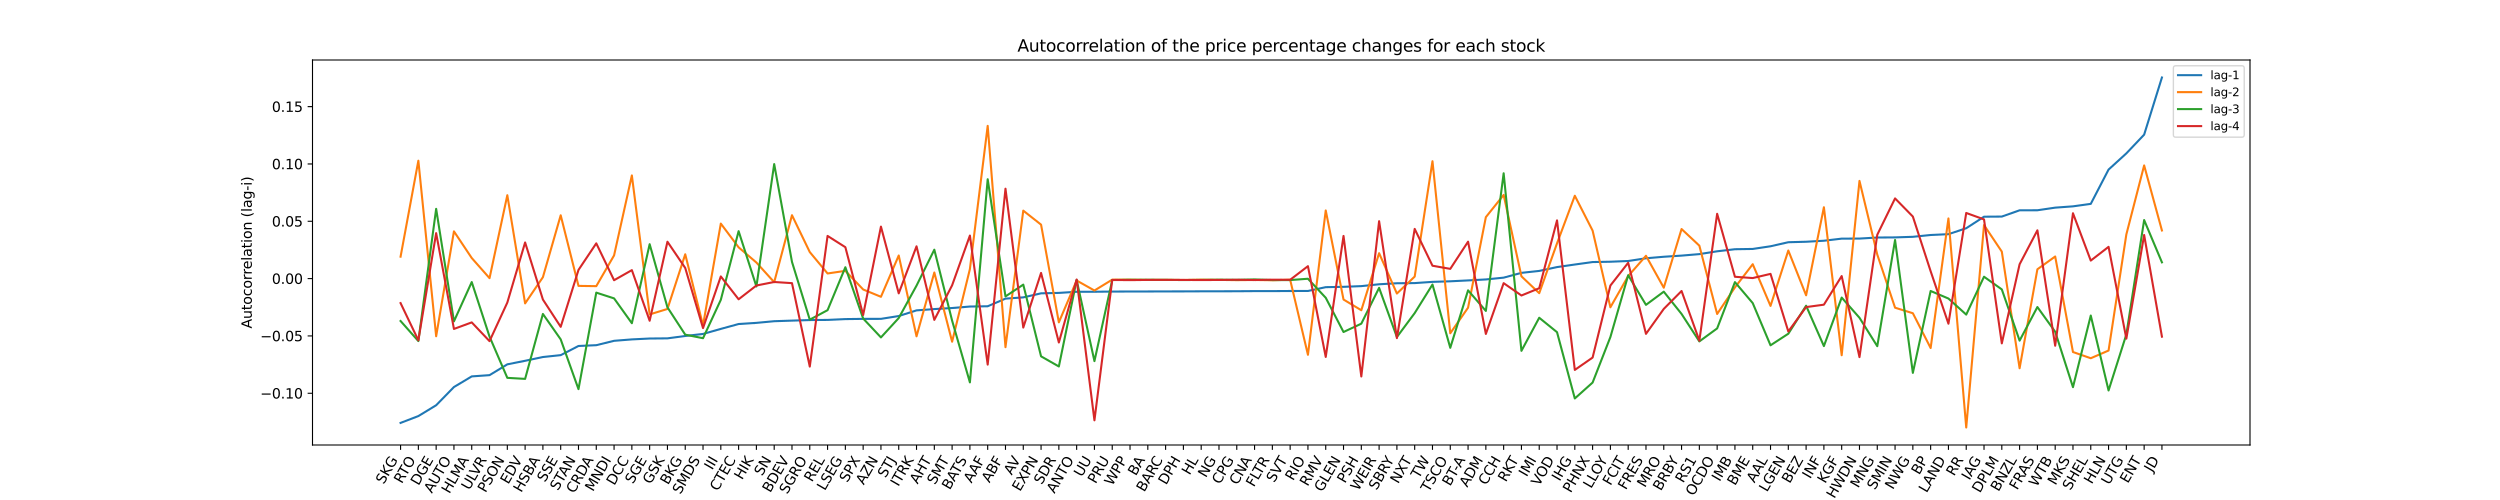 <?xml version="1.0" encoding="utf-8" standalone="no"?>
<!DOCTYPE svg PUBLIC "-//W3C//DTD SVG 1.1//EN"
  "http://www.w3.org/Graphics/SVG/1.1/DTD/svg11.dtd">
<svg xmlns:xlink="http://www.w3.org/1999/xlink" width="1800pt" height="360pt" viewBox="0 0 1800 360" xmlns="http://www.w3.org/2000/svg" version="1.1">
 <defs>
  <style type="text/css">*{stroke-linejoin: round; stroke-linecap: butt}</style>
 </defs>
 <g id="figure_1">
  <g id="patch_1">
   <path d="M 0 360 
L 1800 360 
L 1800 0 
L 0 0 
z
" style="fill: #ffffff"/>
  </g>
  <g id="axes_1">
   <g id="patch_2">
    <path d="M 225 320.4 
L 1620 320.4 
L 1620 43.2 
L 225 43.2 
z
" style="fill: #ffffff"/>
   </g>
   <g id="matplotlib.axis_1">
    <g id="xtick_1">
     <g id="line2d_1">
      <defs>
       <path id="mf2ad9b6210" d="M 0 0 
L 0 3.5 
" style="stroke: #000000; stroke-width: 0.8"/>
      </defs>
      <g>
       <use xlink:href="#mf2ad9b6210" x="288.409" y="320.4" style="stroke: #000000; stroke-width: 0.8"/>
      </g>
     </g>
     <g id="text_1">
      <!-- SKG -->
      <g transform="translate(276.281 349.087) rotate(-60) scale(0.1 -0.1)">
       <defs>
        <path id="DejaVuSans-53" d="M 3425 4513 
L 3425 3897 
Q 3066 4069 2747 4153 
Q 2428 4238 2131 4238 
Q 1616 4238 1336 4038 
Q 1056 3838 1056 3469 
Q 1056 3159 1242 3001 
Q 1428 2844 1947 2747 
L 2328 2669 
Q 3034 2534 3370 2195 
Q 3706 1856 3706 1288 
Q 3706 609 3251 259 
Q 2797 -91 1919 -91 
Q 1588 -91 1214 -16 
Q 841 59 441 206 
L 441 856 
Q 825 641 1194 531 
Q 1563 422 1919 422 
Q 2459 422 2753 634 
Q 3047 847 3047 1241 
Q 3047 1584 2836 1778 
Q 2625 1972 2144 2069 
L 1759 2144 
Q 1053 2284 737 2584 
Q 422 2884 422 3419 
Q 422 4038 858 4394 
Q 1294 4750 2059 4750 
Q 2388 4750 2728 4690 
Q 3069 4631 3425 4513 
z
" transform="scale(0.016)"/>
        <path id="DejaVuSans-4b" d="M 628 4666 
L 1259 4666 
L 1259 2694 
L 3353 4666 
L 4166 4666 
L 1850 2491 
L 4331 0 
L 3500 0 
L 1259 2247 
L 1259 0 
L 628 0 
L 628 4666 
z
" transform="scale(0.016)"/>
        <path id="DejaVuSans-47" d="M 3809 666 
L 3809 1919 
L 2778 1919 
L 2778 2438 
L 4434 2438 
L 4434 434 
Q 4069 175 3628 42 
Q 3188 -91 2688 -91 
Q 1594 -91 976 548 
Q 359 1188 359 2328 
Q 359 3472 976 4111 
Q 1594 4750 2688 4750 
Q 3144 4750 3555 4637 
Q 3966 4525 4313 4306 
L 4313 3634 
Q 3963 3931 3569 4081 
Q 3175 4231 2741 4231 
Q 1884 4231 1454 3753 
Q 1025 3275 1025 2328 
Q 1025 1384 1454 906 
Q 1884 428 2741 428 
Q 3075 428 3337 486 
Q 3600 544 3809 666 
z
" transform="scale(0.016)"/>
       </defs>
       <use xlink:href="#DejaVuSans-53"/>
       <use xlink:href="#DejaVuSans-4b" x="63.477"/>
       <use xlink:href="#DejaVuSans-47" x="129.053"/>
      </g>
     </g>
    </g>
    <g id="xtick_2">
     <g id="line2d_2">
      <g>
       <use xlink:href="#mf2ad9b6210" x="301.219" y="320.4" style="stroke: #000000; stroke-width: 0.8"/>
      </g>
     </g>
     <g id="text_2">
      <!-- RTO -->
      <g transform="translate(289.316 348.696) rotate(-60) scale(0.1 -0.1)">
       <defs>
        <path id="DejaVuSans-52" d="M 2841 2188 
Q 3044 2119 3236 1894 
Q 3428 1669 3622 1275 
L 4263 0 
L 3584 0 
L 2988 1197 
Q 2756 1666 2539 1819 
Q 2322 1972 1947 1972 
L 1259 1972 
L 1259 0 
L 628 0 
L 628 4666 
L 2053 4666 
Q 2853 4666 3247 4331 
Q 3641 3997 3641 3322 
Q 3641 2881 3436 2590 
Q 3231 2300 2841 2188 
z
M 1259 4147 
L 1259 2491 
L 2053 2491 
Q 2509 2491 2742 2702 
Q 2975 2913 2975 3322 
Q 2975 3731 2742 3939 
Q 2509 4147 2053 4147 
L 1259 4147 
z
" transform="scale(0.016)"/>
        <path id="DejaVuSans-54" d="M -19 4666 
L 3928 4666 
L 3928 4134 
L 2272 4134 
L 2272 0 
L 1638 0 
L 1638 4134 
L -19 4134 
L -19 4666 
z
" transform="scale(0.016)"/>
        <path id="DejaVuSans-4f" d="M 2522 4238 
Q 1834 4238 1429 3725 
Q 1025 3213 1025 2328 
Q 1025 1447 1429 934 
Q 1834 422 2522 422 
Q 3209 422 3611 934 
Q 4013 1447 4013 2328 
Q 4013 3213 3611 3725 
Q 3209 4238 2522 4238 
z
M 2522 4750 
Q 3503 4750 4090 4092 
Q 4678 3434 4678 2328 
Q 4678 1225 4090 567 
Q 3503 -91 2522 -91 
Q 1538 -91 948 565 
Q 359 1222 359 2328 
Q 359 3434 948 4092 
Q 1538 4750 2522 4750 
z
" transform="scale(0.016)"/>
       </defs>
       <use xlink:href="#DejaVuSans-52"/>
       <use xlink:href="#DejaVuSans-54" x="62.232"/>
       <use xlink:href="#DejaVuSans-4f" x="123.316"/>
      </g>
     </g>
    </g>
    <g id="xtick_3">
     <g id="line2d_3">
      <g>
       <use xlink:href="#mf2ad9b6210" x="314.029" y="320.4" style="stroke: #000000; stroke-width: 0.8"/>
      </g>
     </g>
     <g id="text_3">
      <!-- DGE -->
      <g transform="translate(301.344 350.05) rotate(-60) scale(0.1 -0.1)">
       <defs>
        <path id="DejaVuSans-44" d="M 1259 4147 
L 1259 519 
L 2022 519 
Q 2988 519 3436 956 
Q 3884 1394 3884 2338 
Q 3884 3275 3436 3711 
Q 2988 4147 2022 4147 
L 1259 4147 
z
M 628 4666 
L 1925 4666 
Q 3281 4666 3915 4102 
Q 4550 3538 4550 2338 
Q 4550 1131 3912 565 
Q 3275 0 1925 0 
L 628 0 
L 628 4666 
z
" transform="scale(0.016)"/>
        <path id="DejaVuSans-45" d="M 628 4666 
L 3578 4666 
L 3578 4134 
L 1259 4134 
L 1259 2753 
L 3481 2753 
L 3481 2222 
L 1259 2222 
L 1259 531 
L 3634 531 
L 3634 0 
L 628 0 
L 628 4666 
z
" transform="scale(0.016)"/>
       </defs>
       <use xlink:href="#DejaVuSans-44"/>
       <use xlink:href="#DejaVuSans-47" x="77.002"/>
       <use xlink:href="#DejaVuSans-45" x="154.492"/>
      </g>
     </g>
    </g>
    <g id="xtick_4">
     <g id="line2d_4">
      <g>
       <use xlink:href="#mf2ad9b6210" x="326.839" y="320.4" style="stroke: #000000; stroke-width: 0.8"/>
      </g>
     </g>
     <g id="text_4">
      <!-- AUTO -->
      <g transform="translate(310.968 355.568) rotate(-60) scale(0.1 -0.1)">
       <defs>
        <path id="DejaVuSans-41" d="M 2188 4044 
L 1331 1722 
L 3047 1722 
L 2188 4044 
z
M 1831 4666 
L 2547 4666 
L 4325 0 
L 3669 0 
L 3244 1197 
L 1141 1197 
L 716 0 
L 50 0 
L 1831 4666 
z
" transform="scale(0.016)"/>
        <path id="DejaVuSans-55" d="M 556 4666 
L 1191 4666 
L 1191 1831 
Q 1191 1081 1462 751 
Q 1734 422 2344 422 
Q 2950 422 3222 751 
Q 3494 1081 3494 1831 
L 3494 4666 
L 4128 4666 
L 4128 1753 
Q 4128 841 3676 375 
Q 3225 -91 2344 -91 
Q 1459 -91 1007 375 
Q 556 841 556 1753 
L 556 4666 
z
" transform="scale(0.016)"/>
       </defs>
       <use xlink:href="#DejaVuSans-41"/>
       <use xlink:href="#DejaVuSans-55" x="68.408"/>
       <use xlink:href="#DejaVuSans-54" x="141.602"/>
       <use xlink:href="#DejaVuSans-4f" x="202.686"/>
      </g>
     </g>
    </g>
    <g id="xtick_5">
     <g id="line2d_5">
      <g>
       <use xlink:href="#mf2ad9b6210" x="339.649" y="320.4" style="stroke: #000000; stroke-width: 0.8"/>
      </g>
     </g>
     <g id="text_5">
      <!-- HLMA -->
      <g transform="translate(323.567 355.934) rotate(-60) scale(0.1 -0.1)">
       <defs>
        <path id="DejaVuSans-48" d="M 628 4666 
L 1259 4666 
L 1259 2753 
L 3553 2753 
L 3553 4666 
L 4184 4666 
L 4184 0 
L 3553 0 
L 3553 2222 
L 1259 2222 
L 1259 0 
L 628 0 
L 628 4666 
z
" transform="scale(0.016)"/>
        <path id="DejaVuSans-4c" d="M 628 4666 
L 1259 4666 
L 1259 531 
L 3531 531 
L 3531 0 
L 628 0 
L 628 4666 
z
" transform="scale(0.016)"/>
        <path id="DejaVuSans-4d" d="M 628 4666 
L 1569 4666 
L 2759 1491 
L 3956 4666 
L 4897 4666 
L 4897 0 
L 4281 0 
L 4281 4097 
L 3078 897 
L 2444 897 
L 1241 4097 
L 1241 0 
L 628 0 
L 628 4666 
z
" transform="scale(0.016)"/>
       </defs>
       <use xlink:href="#DejaVuSans-48"/>
       <use xlink:href="#DejaVuSans-4c" x="75.195"/>
       <use xlink:href="#DejaVuSans-4d" x="130.908"/>
       <use xlink:href="#DejaVuSans-41" x="217.188"/>
      </g>
     </g>
    </g>
    <g id="xtick_6">
     <g id="line2d_6">
      <g>
       <use xlink:href="#mf2ad9b6210" x="352.459" y="320.4" style="stroke: #000000; stroke-width: 0.8"/>
      </g>
     </g>
     <g id="text_6">
      <!-- ULVR -->
      <g transform="translate(337.868 353.352) rotate(-60) scale(0.1 -0.1)">
       <defs>
        <path id="DejaVuSans-56" d="M 1831 0 
L 50 4666 
L 709 4666 
L 2188 738 
L 3669 4666 
L 4325 4666 
L 2547 0 
L 1831 0 
z
" transform="scale(0.016)"/>
       </defs>
       <use xlink:href="#DejaVuSans-55"/>
       <use xlink:href="#DejaVuSans-4c" x="73.193"/>
       <use xlink:href="#DejaVuSans-56" x="117.906"/>
       <use xlink:href="#DejaVuSans-52" x="186.314"/>
      </g>
     </g>
    </g>
    <g id="xtick_7">
     <g id="line2d_7">
      <g>
       <use xlink:href="#mf2ad9b6210" x="365.269" y="320.4" style="stroke: #000000; stroke-width: 0.8"/>
      </g>
     </g>
     <g id="text_7">
      <!-- PSON -->
      <g transform="translate(349.602 355.215) rotate(-60) scale(0.1 -0.1)">
       <defs>
        <path id="DejaVuSans-50" d="M 1259 4147 
L 1259 2394 
L 2053 2394 
Q 2494 2394 2734 2622 
Q 2975 2850 2975 3272 
Q 2975 3691 2734 3919 
Q 2494 4147 2053 4147 
L 1259 4147 
z
M 628 4666 
L 2053 4666 
Q 2838 4666 3239 4311 
Q 3641 3956 3641 3272 
Q 3641 2581 3239 2228 
Q 2838 1875 2053 1875 
L 1259 1875 
L 1259 0 
L 628 0 
L 628 4666 
z
" transform="scale(0.016)"/>
        <path id="DejaVuSans-4e" d="M 628 4666 
L 1478 4666 
L 3547 763 
L 3547 4666 
L 4159 4666 
L 4159 0 
L 3309 0 
L 1241 3903 
L 1241 0 
L 628 0 
L 628 4666 
z
" transform="scale(0.016)"/>
       </defs>
       <use xlink:href="#DejaVuSans-50"/>
       <use xlink:href="#DejaVuSans-53" x="60.303"/>
       <use xlink:href="#DejaVuSans-4f" x="123.779"/>
       <use xlink:href="#DejaVuSans-4e" x="202.49"/>
      </g>
     </g>
    </g>
    <g id="xtick_8">
     <g id="line2d_8">
      <g>
       <use xlink:href="#mf2ad9b6210" x="378.079" y="320.4" style="stroke: #000000; stroke-width: 0.8"/>
      </g>
     </g>
     <g id="text_8">
      <!-- EDV -->
      <g transform="translate(365.935 349.112) rotate(-60) scale(0.1 -0.1)">
       <use xlink:href="#DejaVuSans-45"/>
       <use xlink:href="#DejaVuSans-44" x="63.184"/>
       <use xlink:href="#DejaVuSans-56" x="138.436"/>
      </g>
     </g>
    </g>
    <g id="xtick_9">
     <g id="line2d_9">
      <g>
       <use xlink:href="#mf2ad9b6210" x="390.888" y="320.4" style="stroke: #000000; stroke-width: 0.8"/>
      </g>
     </g>
     <g id="text_9">
      <!-- HSBA -->
      <g transform="translate(375.302 355.076) rotate(-60) scale(0.1 -0.1)">
       <defs>
        <path id="DejaVuSans-42" d="M 1259 2228 
L 1259 519 
L 2272 519 
Q 2781 519 3026 730 
Q 3272 941 3272 1375 
Q 3272 1813 3026 2020 
Q 2781 2228 2272 2228 
L 1259 2228 
z
M 1259 4147 
L 1259 2741 
L 2194 2741 
Q 2656 2741 2882 2914 
Q 3109 3088 3109 3444 
Q 3109 3797 2882 3972 
Q 2656 4147 2194 4147 
L 1259 4147 
z
M 628 4666 
L 2241 4666 
Q 2963 4666 3353 4366 
Q 3744 4066 3744 3513 
Q 3744 3084 3544 2831 
Q 3344 2578 2956 2516 
Q 3422 2416 3680 2098 
Q 3938 1781 3938 1306 
Q 3938 681 3513 340 
Q 3088 0 2303 0 
L 628 0 
L 628 4666 
z
" transform="scale(0.016)"/>
       </defs>
       <use xlink:href="#DejaVuSans-48"/>
       <use xlink:href="#DejaVuSans-53" x="75.195"/>
       <use xlink:href="#DejaVuSans-42" x="138.672"/>
       <use xlink:href="#DejaVuSans-41" x="207.275"/>
      </g>
     </g>
    </g>
    <g id="xtick_10">
     <g id="line2d_10">
      <g>
       <use xlink:href="#mf2ad9b6210" x="403.698" y="320.4" style="stroke: #000000; stroke-width: 0.8"/>
      </g>
     </g>
     <g id="text_10">
      <!-- SSE -->
      <g transform="translate(392.389 347.667) rotate(-60) scale(0.1 -0.1)">
       <use xlink:href="#DejaVuSans-53"/>
       <use xlink:href="#DejaVuSans-53" x="63.477"/>
       <use xlink:href="#DejaVuSans-45" x="126.953"/>
      </g>
     </g>
    </g>
    <g id="xtick_11">
     <g id="line2d_11">
      <g>
       <use xlink:href="#mf2ad9b6210" x="416.508" y="320.4" style="stroke: #000000; stroke-width: 0.8"/>
      </g>
     </g>
     <g id="text_11">
      <!-- STAN -->
      <g transform="translate(401.706 353.719) rotate(-60) scale(0.1 -0.1)">
       <use xlink:href="#DejaVuSans-53"/>
       <use xlink:href="#DejaVuSans-54" x="63.477"/>
       <use xlink:href="#DejaVuSans-41" x="116.811"/>
       <use xlink:href="#DejaVuSans-4e" x="185.219"/>
      </g>
     </g>
    </g>
    <g id="xtick_12">
     <g id="line2d_12">
      <g>
       <use xlink:href="#mf2ad9b6210" x="429.318" y="320.4" style="stroke: #000000; stroke-width: 0.8"/>
      </g>
     </g>
     <g id="text_12">
      <!-- CRDA -->
      <g transform="translate(413.369 355.705) rotate(-60) scale(0.1 -0.1)">
       <defs>
        <path id="DejaVuSans-43" d="M 4122 4306 
L 4122 3641 
Q 3803 3938 3442 4084 
Q 3081 4231 2675 4231 
Q 1875 4231 1450 3742 
Q 1025 3253 1025 2328 
Q 1025 1406 1450 917 
Q 1875 428 2675 428 
Q 3081 428 3442 575 
Q 3803 722 4122 1019 
L 4122 359 
Q 3791 134 3420 21 
Q 3050 -91 2638 -91 
Q 1578 -91 968 557 
Q 359 1206 359 2328 
Q 359 3453 968 4101 
Q 1578 4750 2638 4750 
Q 3056 4750 3426 4639 
Q 3797 4528 4122 4306 
z
" transform="scale(0.016)"/>
       </defs>
       <use xlink:href="#DejaVuSans-43"/>
       <use xlink:href="#DejaVuSans-52" x="69.824"/>
       <use xlink:href="#DejaVuSans-44" x="139.307"/>
       <use xlink:href="#DejaVuSans-41" x="214.559"/>
      </g>
     </g>
    </g>
    <g id="xtick_13">
     <g id="line2d_13">
      <g>
       <use xlink:href="#mf2ad9b6210" x="442.128" y="320.4" style="stroke: #000000; stroke-width: 0.8"/>
      </g>
     </g>
     <g id="text_13">
      <!-- MNDI -->
      <g transform="translate(426.947 354.374) rotate(-60) scale(0.1 -0.1)">
       <defs>
        <path id="DejaVuSans-49" d="M 628 4666 
L 1259 4666 
L 1259 0 
L 628 0 
L 628 4666 
z
" transform="scale(0.016)"/>
       </defs>
       <use xlink:href="#DejaVuSans-4d"/>
       <use xlink:href="#DejaVuSans-4e" x="86.279"/>
       <use xlink:href="#DejaVuSans-44" x="161.084"/>
       <use xlink:href="#DejaVuSans-49" x="238.086"/>
      </g>
     </g>
    </g>
    <g id="xtick_14">
     <g id="line2d_14">
      <g>
       <use xlink:href="#mf2ad9b6210" x="454.938" y="320.4" style="stroke: #000000; stroke-width: 0.8"/>
      </g>
     </g>
     <g id="text_14">
      <!-- DCC -->
      <g transform="translate(442.304 349.962) rotate(-60) scale(0.1 -0.1)">
       <use xlink:href="#DejaVuSans-44"/>
       <use xlink:href="#DejaVuSans-43" x="77.002"/>
       <use xlink:href="#DejaVuSans-43" x="146.826"/>
      </g>
     </g>
    </g>
    <g id="xtick_15">
     <g id="line2d_15">
      <g>
       <use xlink:href="#mf2ad9b6210" x="467.748" y="320.4" style="stroke: #000000; stroke-width: 0.8"/>
      </g>
     </g>
     <g id="text_15">
      <!-- SGE -->
      <g transform="translate(455.739 348.88) rotate(-60) scale(0.1 -0.1)">
       <use xlink:href="#DejaVuSans-53"/>
       <use xlink:href="#DejaVuSans-47" x="63.477"/>
       <use xlink:href="#DejaVuSans-45" x="140.967"/>
      </g>
     </g>
    </g>
    <g id="xtick_16">
     <g id="line2d_16">
      <g>
       <use xlink:href="#mf2ad9b6210" x="480.558" y="320.4" style="stroke: #000000; stroke-width: 0.8"/>
      </g>
     </g>
     <g id="text_16">
      <!-- GSK -->
      <g transform="translate(468.429 349.087) rotate(-60) scale(0.1 -0.1)">
       <use xlink:href="#DejaVuSans-47"/>
       <use xlink:href="#DejaVuSans-53" x="77.49"/>
       <use xlink:href="#DejaVuSans-4b" x="140.967"/>
      </g>
     </g>
    </g>
    <g id="xtick_17">
     <g id="line2d_17">
      <g>
       <use xlink:href="#mf2ad9b6210" x="493.368" y="320.4" style="stroke: #000000; stroke-width: 0.8"/>
      </g>
     </g>
     <g id="text_17">
      <!-- BKG -->
      <g transform="translate(480.983 349.531) rotate(-60) scale(0.1 -0.1)">
       <use xlink:href="#DejaVuSans-42"/>
       <use xlink:href="#DejaVuSans-4b" x="68.604"/>
       <use xlink:href="#DejaVuSans-47" x="134.18"/>
      </g>
     </g>
    </g>
    <g id="xtick_18">
     <g id="line2d_18">
      <g>
       <use xlink:href="#mf2ad9b6210" x="506.178" y="320.4" style="stroke: #000000; stroke-width: 0.8"/>
      </g>
     </g>
     <g id="text_18">
      <!-- SMDS -->
      <g transform="translate(489.864 356.336) rotate(-60) scale(0.1 -0.1)">
       <use xlink:href="#DejaVuSans-53"/>
       <use xlink:href="#DejaVuSans-4d" x="63.477"/>
       <use xlink:href="#DejaVuSans-44" x="149.756"/>
       <use xlink:href="#DejaVuSans-53" x="226.758"/>
      </g>
     </g>
    </g>
    <g id="xtick_19">
     <g id="line2d_19">
      <g>
       <use xlink:href="#mf2ad9b6210" x="518.988" y="320.4" style="stroke: #000000; stroke-width: 0.8"/>
      </g>
     </g>
     <g id="text_19">
      <!-- III -->
      <g transform="translate(512.762 338.864) rotate(-60) scale(0.1 -0.1)">
       <use xlink:href="#DejaVuSans-49"/>
       <use xlink:href="#DejaVuSans-49" x="29.492"/>
       <use xlink:href="#DejaVuSans-49" x="58.984"/>
      </g>
     </g>
    </g>
    <g id="xtick_20">
     <g id="line2d_20">
      <g>
       <use xlink:href="#mf2ad9b6210" x="531.798" y="320.4" style="stroke: #000000; stroke-width: 0.8"/>
      </g>
     </g>
     <g id="text_20">
      <!-- CTEC -->
      <g transform="translate(516.8 354.056) rotate(-60) scale(0.1 -0.1)">
       <use xlink:href="#DejaVuSans-43"/>
       <use xlink:href="#DejaVuSans-54" x="69.824"/>
       <use xlink:href="#DejaVuSans-45" x="130.908"/>
       <use xlink:href="#DejaVuSans-43" x="194.092"/>
      </g>
     </g>
    </g>
    <g id="xtick_21">
     <g id="line2d_21">
      <g>
       <use xlink:href="#mf2ad9b6210" x="544.607" y="320.4" style="stroke: #000000; stroke-width: 0.8"/>
      </g>
     </g>
     <g id="text_21">
      <!-- HIK -->
      <g transform="translate(534.292 345.946) rotate(-60) scale(0.1 -0.1)">
       <use xlink:href="#DejaVuSans-48"/>
       <use xlink:href="#DejaVuSans-49" x="75.195"/>
       <use xlink:href="#DejaVuSans-4b" x="104.688"/>
      </g>
     </g>
    </g>
    <g id="xtick_22">
     <g id="line2d_22">
      <g>
       <use xlink:href="#mf2ad9b6210" x="557.417" y="320.4" style="stroke: #000000; stroke-width: 0.8"/>
      </g>
     </g>
     <g id="text_22">
      <!-- SN -->
      <g transform="translate(548.701 343.176) rotate(-60) scale(0.1 -0.1)">
       <use xlink:href="#DejaVuSans-53"/>
       <use xlink:href="#DejaVuSans-4e" x="63.477"/>
      </g>
     </g>
    </g>
    <g id="xtick_23">
     <g id="line2d_23">
      <g>
       <use xlink:href="#mf2ad9b6210" x="570.227" y="320.4" style="stroke: #000000; stroke-width: 0.8"/>
      </g>
     </g>
     <g id="text_23">
      <!-- BDEV -->
      <g transform="translate(554.566 355.206) rotate(-60) scale(0.1 -0.1)">
       <use xlink:href="#DejaVuSans-42"/>
       <use xlink:href="#DejaVuSans-44" x="68.604"/>
       <use xlink:href="#DejaVuSans-45" x="145.605"/>
       <use xlink:href="#DejaVuSans-56" x="208.789"/>
      </g>
     </g>
    </g>
    <g id="xtick_24">
     <g id="line2d_24">
      <g>
       <use xlink:href="#mf2ad9b6210" x="583.037" y="320.4" style="stroke: #000000; stroke-width: 0.8"/>
      </g>
     </g>
     <g id="text_24">
      <!-- SGRO -->
      <g transform="translate(566.778 356.242) rotate(-60) scale(0.1 -0.1)">
       <use xlink:href="#DejaVuSans-53"/>
       <use xlink:href="#DejaVuSans-47" x="63.477"/>
       <use xlink:href="#DejaVuSans-52" x="140.967"/>
       <use xlink:href="#DejaVuSans-4f" x="210.449"/>
      </g>
     </g>
    </g>
    <g id="xtick_25">
     <g id="line2d_25">
      <g>
       <use xlink:href="#mf2ad9b6210" x="595.847" y="320.4" style="stroke: #000000; stroke-width: 0.8"/>
      </g>
     </g>
     <g id="text_25">
      <!-- REL -->
      <g transform="translate(584.627 347.514) rotate(-60) scale(0.1 -0.1)">
       <use xlink:href="#DejaVuSans-52"/>
       <use xlink:href="#DejaVuSans-45" x="69.482"/>
       <use xlink:href="#DejaVuSans-4c" x="132.666"/>
      </g>
     </g>
    </g>
    <g id="xtick_26">
     <g id="line2d_26">
      <g>
       <use xlink:href="#mf2ad9b6210" x="608.657" y="320.4" style="stroke: #000000; stroke-width: 0.8"/>
      </g>
     </g>
     <g id="text_26">
      <!-- LSEG -->
      <g transform="translate(593.862 353.705) rotate(-60) scale(0.1 -0.1)">
       <use xlink:href="#DejaVuSans-4c"/>
       <use xlink:href="#DejaVuSans-53" x="55.713"/>
       <use xlink:href="#DejaVuSans-45" x="119.189"/>
       <use xlink:href="#DejaVuSans-47" x="182.373"/>
      </g>
     </g>
    </g>
    <g id="xtick_27">
     <g id="line2d_27">
      <g>
       <use xlink:href="#mf2ad9b6210" x="621.467" y="320.4" style="stroke: #000000; stroke-width: 0.8"/>
      </g>
     </g>
     <g id="text_27">
      <!-- SPX -->
      <g transform="translate(610.052 347.851) rotate(-60) scale(0.1 -0.1)">
       <defs>
        <path id="DejaVuSans-58" d="M 403 4666 
L 1081 4666 
L 2241 2931 
L 3406 4666 
L 4084 4666 
L 2584 2425 
L 4184 0 
L 3506 0 
L 2194 1984 
L 872 0 
L 191 0 
L 1856 2491 
L 403 4666 
z
" transform="scale(0.016)"/>
       </defs>
       <use xlink:href="#DejaVuSans-53"/>
       <use xlink:href="#DejaVuSans-50" x="63.477"/>
       <use xlink:href="#DejaVuSans-58" x="123.779"/>
      </g>
     </g>
    </g>
    <g id="xtick_28">
     <g id="line2d_28">
      <g>
       <use xlink:href="#mf2ad9b6210" x="634.277" y="320.4" style="stroke: #000000; stroke-width: 0.8"/>
      </g>
     </g>
     <g id="text_28">
      <!-- AZN -->
      <g transform="translate(621.89 349.535) rotate(-60) scale(0.1 -0.1)">
       <defs>
        <path id="DejaVuSans-5a" d="M 359 4666 
L 4025 4666 
L 4025 4184 
L 1075 531 
L 4097 531 
L 4097 0 
L 288 0 
L 288 481 
L 3238 4134 
L 359 4134 
L 359 4666 
z
" transform="scale(0.016)"/>
       </defs>
       <use xlink:href="#DejaVuSans-41"/>
       <use xlink:href="#DejaVuSans-5a" x="68.408"/>
       <use xlink:href="#DejaVuSans-4e" x="136.914"/>
      </g>
     </g>
    </g>
    <g id="xtick_29">
     <g id="line2d_29">
      <g>
       <use xlink:href="#mf2ad9b6210" x="647.087" y="320.4" style="stroke: #000000; stroke-width: 0.8"/>
      </g>
     </g>
     <g id="text_29">
      <!-- STJ -->
      <g transform="translate(637.583 344.541) rotate(-60) scale(0.1 -0.1)">
       <defs>
        <path id="DejaVuSans-4a" d="M 628 4666 
L 1259 4666 
L 1259 325 
Q 1259 -519 939 -900 
Q 619 -1281 -91 -1281 
L -331 -1281 
L -331 -750 
L -134 -750 
Q 284 -750 456 -515 
Q 628 -281 628 325 
L 628 4666 
z
" transform="scale(0.016)"/>
       </defs>
       <use xlink:href="#DejaVuSans-53"/>
       <use xlink:href="#DejaVuSans-54" x="63.477"/>
       <use xlink:href="#DejaVuSans-4a" x="124.561"/>
      </g>
     </g>
    </g>
    <g id="xtick_30">
     <g id="line2d_30">
      <g>
       <use xlink:href="#mf2ad9b6210" x="659.897" y="320.4" style="stroke: #000000; stroke-width: 0.8"/>
      </g>
     </g>
     <g id="text_30">
      <!-- ITRK -->
      <g transform="translate(646.814 350.74) rotate(-60) scale(0.1 -0.1)">
       <use xlink:href="#DejaVuSans-49"/>
       <use xlink:href="#DejaVuSans-54" x="29.492"/>
       <use xlink:href="#DejaVuSans-52" x="90.576"/>
       <use xlink:href="#DejaVuSans-4b" x="160.059"/>
      </g>
     </g>
    </g>
    <g id="xtick_31">
     <g id="line2d_31">
      <g>
       <use xlink:href="#mf2ad9b6210" x="672.707" y="320.4" style="stroke: #000000; stroke-width: 0.8"/>
      </g>
     </g>
     <g id="text_31">
      <!-- AHT -->
      <g transform="translate(660.671 348.926) rotate(-60) scale(0.1 -0.1)">
       <use xlink:href="#DejaVuSans-41"/>
       <use xlink:href="#DejaVuSans-48" x="68.408"/>
       <use xlink:href="#DejaVuSans-54" x="143.604"/>
      </g>
     </g>
    </g>
    <g id="xtick_32">
     <g id="line2d_32">
      <g>
       <use xlink:href="#mf2ad9b6210" x="685.517" y="320.4" style="stroke: #000000; stroke-width: 0.8"/>
      </g>
     </g>
     <g id="text_32">
      <!-- SMT -->
      <g transform="translate(673.173 349.459) rotate(-60) scale(0.1 -0.1)">
       <use xlink:href="#DejaVuSans-53"/>
       <use xlink:href="#DejaVuSans-4d" x="63.477"/>
       <use xlink:href="#DejaVuSans-54" x="149.756"/>
      </g>
     </g>
    </g>
    <g id="xtick_33">
     <g id="line2d_33">
      <g>
       <use xlink:href="#mf2ad9b6210" x="698.326" y="320.4" style="stroke: #000000; stroke-width: 0.8"/>
      </g>
     </g>
     <g id="text_33">
      <!-- BATS -->
      <g transform="translate(683.834 353.181) rotate(-60) scale(0.1 -0.1)">
       <use xlink:href="#DejaVuSans-42"/>
       <use xlink:href="#DejaVuSans-41" x="68.604"/>
       <use xlink:href="#DejaVuSans-54" x="129.262"/>
       <use xlink:href="#DejaVuSans-53" x="190.346"/>
      </g>
     </g>
    </g>
    <g id="xtick_34">
     <g id="line2d_34">
      <g>
       <use xlink:href="#mf2ad9b6210" x="711.136" y="320.4" style="stroke: #000000; stroke-width: 0.8"/>
      </g>
     </g>
     <g id="text_34">
      <!-- AAF -->
      <g transform="translate(699.481 348.267) rotate(-60) scale(0.1 -0.1)">
       <defs>
        <path id="DejaVuSans-46" d="M 628 4666 
L 3309 4666 
L 3309 4134 
L 1259 4134 
L 1259 2759 
L 3109 2759 
L 3109 2228 
L 1259 2228 
L 1259 0 
L 628 0 
L 628 4666 
z
" transform="scale(0.016)"/>
       </defs>
       <use xlink:href="#DejaVuSans-41"/>
       <use xlink:href="#DejaVuSans-41" x="71.158"/>
       <use xlink:href="#DejaVuSans-46" x="139.566"/>
      </g>
     </g>
    </g>
    <g id="xtick_35">
     <g id="line2d_35">
      <g>
       <use xlink:href="#mf2ad9b6210" x="723.946" y="320.4" style="stroke: #000000; stroke-width: 0.8"/>
      </g>
     </g>
     <g id="text_35">
      <!-- ABF -->
      <g transform="translate(712.419 348.046) rotate(-60) scale(0.1 -0.1)">
       <use xlink:href="#DejaVuSans-41"/>
       <use xlink:href="#DejaVuSans-42" x="68.408"/>
       <use xlink:href="#DejaVuSans-46" x="137.012"/>
      </g>
     </g>
    </g>
    <g id="xtick_36">
     <g id="line2d_36">
      <g>
       <use xlink:href="#mf2ad9b6210" x="736.756" y="320.4" style="stroke: #000000; stroke-width: 0.8"/>
      </g>
     </g>
     <g id="text_36">
      <!-- AV -->
      <g transform="translate(728.433 342.495) rotate(-60) scale(0.1 -0.1)">
       <use xlink:href="#DejaVuSans-41"/>
       <use xlink:href="#DejaVuSans-56" x="62.033"/>
      </g>
     </g>
    </g>
    <g id="xtick_37">
     <g id="line2d_37">
      <g>
       <use xlink:href="#mf2ad9b6210" x="749.566" y="320.4" style="stroke: #000000; stroke-width: 0.8"/>
      </g>
     </g>
     <g id="text_37">
      <!-- EXPN -->
      <g transform="translate(734.425 354.305) rotate(-60) scale(0.1 -0.1)">
       <use xlink:href="#DejaVuSans-45"/>
       <use xlink:href="#DejaVuSans-58" x="63.184"/>
       <use xlink:href="#DejaVuSans-50" x="131.689"/>
       <use xlink:href="#DejaVuSans-4e" x="191.992"/>
      </g>
     </g>
    </g>
    <g id="xtick_38">
     <g id="line2d_38">
      <g>
       <use xlink:href="#mf2ad9b6210" x="762.376" y="320.4" style="stroke: #000000; stroke-width: 0.8"/>
      </g>
     </g>
     <g id="text_38">
      <!-- SDR -->
      <g transform="translate(750.077 349.383) rotate(-60) scale(0.1 -0.1)">
       <use xlink:href="#DejaVuSans-53"/>
       <use xlink:href="#DejaVuSans-44" x="63.477"/>
       <use xlink:href="#DejaVuSans-52" x="140.479"/>
      </g>
     </g>
    </g>
    <g id="xtick_39">
     <g id="line2d_39">
      <g>
       <use xlink:href="#mf2ad9b6210" x="775.186" y="320.4" style="stroke: #000000; stroke-width: 0.8"/>
      </g>
     </g>
     <g id="text_39">
      <!-- ANTO -->
      <g transform="translate(759.234 355.709) rotate(-60) scale(0.1 -0.1)">
       <use xlink:href="#DejaVuSans-41"/>
       <use xlink:href="#DejaVuSans-4e" x="68.408"/>
       <use xlink:href="#DejaVuSans-54" x="143.213"/>
       <use xlink:href="#DejaVuSans-4f" x="204.297"/>
      </g>
     </g>
    </g>
    <g id="xtick_40">
     <g id="line2d_40">
      <g>
       <use xlink:href="#mf2ad9b6210" x="787.996" y="320.4" style="stroke: #000000; stroke-width: 0.8"/>
      </g>
     </g>
     <g id="text_40">
      <!-- UU -->
      <g transform="translate(778.876 343.876) rotate(-60) scale(0.1 -0.1)">
       <use xlink:href="#DejaVuSans-55"/>
       <use xlink:href="#DejaVuSans-55" x="73.193"/>
      </g>
     </g>
    </g>
    <g id="xtick_41">
     <g id="line2d_41">
      <g>
       <use xlink:href="#mf2ad9b6210" x="800.806" y="320.4" style="stroke: #000000; stroke-width: 0.8"/>
      </g>
     </g>
     <g id="text_41">
      <!-- PRU -->
      <g transform="translate(788.856 348.777) rotate(-60) scale(0.1 -0.1)">
       <use xlink:href="#DejaVuSans-50"/>
       <use xlink:href="#DejaVuSans-52" x="60.303"/>
       <use xlink:href="#DejaVuSans-55" x="129.785"/>
      </g>
     </g>
    </g>
    <g id="xtick_42">
     <g id="line2d_42">
      <g>
       <use xlink:href="#mf2ad9b6210" x="813.616" y="320.4" style="stroke: #000000; stroke-width: 0.8"/>
      </g>
     </g>
     <g id="text_42">
      <!-- WPP -->
      <g transform="translate(800.841 350.206) rotate(-60) scale(0.1 -0.1)">
       <defs>
        <path id="DejaVuSans-57" d="M 213 4666 
L 850 4666 
L 1831 722 
L 2809 4666 
L 3519 4666 
L 4500 722 
L 5478 4666 
L 6119 4666 
L 4947 0 
L 4153 0 
L 3169 4050 
L 2175 0 
L 1381 0 
L 213 4666 
z
" transform="scale(0.016)"/>
       </defs>
       <use xlink:href="#DejaVuSans-57"/>
       <use xlink:href="#DejaVuSans-50" x="98.877"/>
       <use xlink:href="#DejaVuSans-50" x="159.18"/>
      </g>
     </g>
    </g>
    <g id="xtick_43">
     <g id="line2d_43">
      <g>
       <use xlink:href="#mf2ad9b6210" x="826.426" y="320.4" style="stroke: #000000; stroke-width: 0.8"/>
      </g>
     </g>
     <g id="text_43">
      <!-- BA -->
      <g transform="translate(817.774 343.065) rotate(-60) scale(0.1 -0.1)">
       <use xlink:href="#DejaVuSans-42"/>
       <use xlink:href="#DejaVuSans-41" x="68.604"/>
      </g>
     </g>
    </g>
    <g id="xtick_44">
     <g id="line2d_44">
      <g>
       <use xlink:href="#mf2ad9b6210" x="839.236" y="320.4" style="stroke: #000000; stroke-width: 0.8"/>
      </g>
     </g>
     <g id="text_44">
      <!-- BARC -->
      <g transform="translate(823.868 354.697) rotate(-60) scale(0.1 -0.1)">
       <use xlink:href="#DejaVuSans-42"/>
       <use xlink:href="#DejaVuSans-41" x="68.604"/>
       <use xlink:href="#DejaVuSans-52" x="137.012"/>
       <use xlink:href="#DejaVuSans-43" x="201.494"/>
      </g>
     </g>
    </g>
    <g id="xtick_45">
     <g id="line2d_45">
      <g>
       <use xlink:href="#mf2ad9b6210" x="852.045" y="320.4" style="stroke: #000000; stroke-width: 0.8"/>
      </g>
     </g>
     <g id="text_45">
      <!-- DPH -->
      <g transform="translate(839.619 349.602) rotate(-60) scale(0.1 -0.1)">
       <use xlink:href="#DejaVuSans-44"/>
       <use xlink:href="#DejaVuSans-50" x="77.002"/>
       <use xlink:href="#DejaVuSans-48" x="137.305"/>
      </g>
     </g>
    </g>
    <g id="xtick_46">
     <g id="line2d_46">
      <g>
       <use xlink:href="#mf2ad9b6210" x="864.855" y="320.4" style="stroke: #000000; stroke-width: 0.8"/>
      </g>
     </g>
     <g id="text_46">
      <!-- HL -->
      <g transform="translate(856.508 342.537) rotate(-60) scale(0.1 -0.1)">
       <use xlink:href="#DejaVuSans-48"/>
       <use xlink:href="#DejaVuSans-4c" x="75.195"/>
      </g>
     </g>
    </g>
    <g id="xtick_47">
     <g id="line2d_47">
      <g>
       <use xlink:href="#mf2ad9b6210" x="877.665" y="320.4" style="stroke: #000000; stroke-width: 0.8"/>
      </g>
     </g>
     <g id="text_47">
      <!-- NG -->
      <g transform="translate(868.249 344.389) rotate(-60) scale(0.1 -0.1)">
       <use xlink:href="#DejaVuSans-4e"/>
       <use xlink:href="#DejaVuSans-47" x="74.805"/>
      </g>
     </g>
    </g>
    <g id="xtick_48">
     <g id="line2d_48">
      <g>
       <use xlink:href="#mf2ad9b6210" x="890.475" y="320.4" style="stroke: #000000; stroke-width: 0.8"/>
      </g>
     </g>
     <g id="text_48">
      <!-- CPG -->
      <g transform="translate(878.294 349.179) rotate(-60) scale(0.1 -0.1)">
       <use xlink:href="#DejaVuSans-43"/>
       <use xlink:href="#DejaVuSans-50" x="69.824"/>
       <use xlink:href="#DejaVuSans-47" x="130.127"/>
      </g>
     </g>
    </g>
    <g id="xtick_49">
     <g id="line2d_49">
      <g>
       <use xlink:href="#mf2ad9b6210" x="903.285" y="320.4" style="stroke: #000000; stroke-width: 0.8"/>
      </g>
     </g>
     <g id="text_49">
      <!-- CNA -->
      <g transform="translate(890.832 349.65) rotate(-60) scale(0.1 -0.1)">
       <use xlink:href="#DejaVuSans-43"/>
       <use xlink:href="#DejaVuSans-4e" x="69.824"/>
       <use xlink:href="#DejaVuSans-41" x="144.629"/>
      </g>
     </g>
    </g>
    <g id="xtick_50">
     <g id="line2d_50">
      <g>
       <use xlink:href="#mf2ad9b6210" x="916.095" y="320.4" style="stroke: #000000; stroke-width: 0.8"/>
      </g>
     </g>
     <g id="text_50">
      <!-- FLTR -->
      <g transform="translate(902.792 351.122) rotate(-60) scale(0.1 -0.1)">
       <use xlink:href="#DejaVuSans-46"/>
       <use xlink:href="#DejaVuSans-4c" x="57.52"/>
       <use xlink:href="#DejaVuSans-54" x="99.482"/>
       <use xlink:href="#DejaVuSans-52" x="160.566"/>
      </g>
     </g>
    </g>
    <g id="xtick_51">
     <g id="line2d_51">
      <g>
       <use xlink:href="#mf2ad9b6210" x="928.905" y="320.4" style="stroke: #000000; stroke-width: 0.8"/>
      </g>
     </g>
     <g id="text_51">
      <!-- SVT -->
      <g transform="translate(917.455 347.911) rotate(-60) scale(0.1 -0.1)">
       <use xlink:href="#DejaVuSans-53"/>
       <use xlink:href="#DejaVuSans-56" x="63.477"/>
       <use xlink:href="#DejaVuSans-54" x="131.885"/>
      </g>
     </g>
    </g>
    <g id="xtick_52">
     <g id="line2d_52">
      <g>
       <use xlink:href="#mf2ad9b6210" x="941.715" y="320.4" style="stroke: #000000; stroke-width: 0.8"/>
      </g>
     </g>
     <g id="text_52">
      <!-- RIO -->
      <g transform="translate(931.029 346.589) rotate(-60) scale(0.1 -0.1)">
       <use xlink:href="#DejaVuSans-52"/>
       <use xlink:href="#DejaVuSans-49" x="69.482"/>
       <use xlink:href="#DejaVuSans-4f" x="98.975"/>
      </g>
     </g>
    </g>
    <g id="xtick_53">
     <g id="line2d_53">
      <g>
       <use xlink:href="#mf2ad9b6210" x="954.525" y="320.4" style="stroke: #000000; stroke-width: 0.8"/>
      </g>
     </g>
     <g id="text_53">
      <!-- RMV -->
      <g transform="translate(941.515 350.613) rotate(-60) scale(0.1 -0.1)">
       <use xlink:href="#DejaVuSans-52"/>
       <use xlink:href="#DejaVuSans-4d" x="69.482"/>
       <use xlink:href="#DejaVuSans-56" x="155.762"/>
      </g>
     </g>
    </g>
    <g id="xtick_54">
     <g id="line2d_54">
      <g>
       <use xlink:href="#mf2ad9b6210" x="967.335" y="320.4" style="stroke: #000000; stroke-width: 0.8"/>
      </g>
     </g>
     <g id="text_54">
      <!-- GLEN -->
      <g transform="translate(951.973 354.686) rotate(-60) scale(0.1 -0.1)">
       <use xlink:href="#DejaVuSans-47"/>
       <use xlink:href="#DejaVuSans-4c" x="77.49"/>
       <use xlink:href="#DejaVuSans-45" x="133.203"/>
       <use xlink:href="#DejaVuSans-4e" x="196.387"/>
      </g>
     </g>
    </g>
    <g id="xtick_55">
     <g id="line2d_55">
      <g>
       <use xlink:href="#mf2ad9b6210" x="980.145" y="320.4" style="stroke: #000000; stroke-width: 0.8"/>
      </g>
     </g>
     <g id="text_55">
      <!-- PSH -->
      <g transform="translate(968.394 348.432) rotate(-60) scale(0.1 -0.1)">
       <use xlink:href="#DejaVuSans-50"/>
       <use xlink:href="#DejaVuSans-53" x="60.303"/>
       <use xlink:href="#DejaVuSans-48" x="123.779"/>
      </g>
     </g>
    </g>
    <g id="xtick_56">
     <g id="line2d_56">
      <g>
       <use xlink:href="#mf2ad9b6210" x="992.955" y="320.4" style="stroke: #000000; stroke-width: 0.8"/>
      </g>
     </g>
     <g id="text_56">
      <!-- WEIR -->
      <g transform="translate(978.101 353.807) rotate(-60) scale(0.1 -0.1)">
       <use xlink:href="#DejaVuSans-57"/>
       <use xlink:href="#DejaVuSans-45" x="98.877"/>
       <use xlink:href="#DejaVuSans-49" x="162.061"/>
       <use xlink:href="#DejaVuSans-52" x="191.553"/>
      </g>
     </g>
    </g>
    <g id="xtick_57">
     <g id="line2d_57">
      <g>
       <use xlink:href="#mf2ad9b6210" x="1005.764" y="320.4" style="stroke: #000000; stroke-width: 0.8"/>
      </g>
     </g>
     <g id="text_57">
      <!-- SBRY -->
      <g transform="translate(991.149 353.394) rotate(-60) scale(0.1 -0.1)">
       <defs>
        <path id="DejaVuSans-59" d="M -13 4666 
L 666 4666 
L 1959 2747 
L 3244 4666 
L 3922 4666 
L 2272 2222 
L 2272 0 
L 1638 0 
L 1638 2222 
L -13 4666 
z
" transform="scale(0.016)"/>
       </defs>
       <use xlink:href="#DejaVuSans-53"/>
       <use xlink:href="#DejaVuSans-42" x="63.477"/>
       <use xlink:href="#DejaVuSans-52" x="132.08"/>
       <use xlink:href="#DejaVuSans-59" x="195.188"/>
      </g>
     </g>
    </g>
    <g id="xtick_58">
     <g id="line2d_58">
      <g>
       <use xlink:href="#mf2ad9b6210" x="1018.574" y="320.4" style="stroke: #000000; stroke-width: 0.8"/>
      </g>
     </g>
     <g id="text_58">
      <!-- NXT -->
      <g transform="translate(1006.641 348.748) rotate(-60) scale(0.1 -0.1)">
       <use xlink:href="#DejaVuSans-4e"/>
       <use xlink:href="#DejaVuSans-58" x="74.805"/>
       <use xlink:href="#DejaVuSans-54" x="141.561"/>
      </g>
     </g>
    </g>
    <g id="xtick_59">
     <g id="line2d_59">
      <g>
       <use xlink:href="#mf2ad9b6210" x="1031.384" y="320.4" style="stroke: #000000; stroke-width: 0.8"/>
      </g>
     </g>
     <g id="text_59">
      <!-- TW -->
      <g transform="translate(1021.586 345.052) rotate(-60) scale(0.1 -0.1)">
       <use xlink:href="#DejaVuSans-54"/>
       <use xlink:href="#DejaVuSans-57" x="61.084"/>
      </g>
     </g>
    </g>
    <g id="xtick_60">
     <g id="line2d_60">
      <g>
       <use xlink:href="#mf2ad9b6210" x="1044.194" y="320.4" style="stroke: #000000; stroke-width: 0.8"/>
      </g>
     </g>
     <g id="text_60">
      <!-- TSCO -->
      <g transform="translate(1028.738 354.851) rotate(-60) scale(0.1 -0.1)">
       <use xlink:href="#DejaVuSans-54"/>
       <use xlink:href="#DejaVuSans-53" x="61.084"/>
       <use xlink:href="#DejaVuSans-43" x="124.561"/>
       <use xlink:href="#DejaVuSans-4f" x="194.385"/>
      </g>
     </g>
    </g>
    <g id="xtick_61">
     <g id="line2d_61">
      <g>
       <use xlink:href="#mf2ad9b6210" x="1057.004" y="320.4" style="stroke: #000000; stroke-width: 0.8"/>
      </g>
     </g>
     <g id="text_61">
      <!-- BT-A -->
      <g transform="translate(1044.063 350.494) rotate(-60) scale(0.1 -0.1)">
       <defs>
        <path id="DejaVuSans-2d" d="M 313 2009 
L 1997 2009 
L 1997 1497 
L 313 1497 
L 313 2009 
z
" transform="scale(0.016)"/>
       </defs>
       <use xlink:href="#DejaVuSans-42"/>
       <use xlink:href="#DejaVuSans-54" x="68.604"/>
       <use xlink:href="#DejaVuSans-2d" x="120.562"/>
       <use xlink:href="#DejaVuSans-41" x="154.396"/>
      </g>
     </g>
    </g>
    <g id="xtick_62">
     <g id="line2d_62">
      <g>
       <use xlink:href="#mf2ad9b6210" x="1069.814" y="320.4" style="stroke: #000000; stroke-width: 0.8"/>
      </g>
     </g>
     <g id="text_62">
      <!-- ADM -->
      <g transform="translate(1056.429 351.264) rotate(-60) scale(0.1 -0.1)">
       <use xlink:href="#DejaVuSans-41"/>
       <use xlink:href="#DejaVuSans-44" x="68.408"/>
       <use xlink:href="#DejaVuSans-4d" x="145.41"/>
      </g>
     </g>
    </g>
    <g id="xtick_63">
     <g id="line2d_63">
      <g>
       <use xlink:href="#mf2ad9b6210" x="1082.624" y="320.4" style="stroke: #000000; stroke-width: 0.8"/>
      </g>
     </g>
     <g id="text_63">
      <!-- CCH -->
      <g transform="translate(1070.08 349.807) rotate(-60) scale(0.1 -0.1)">
       <use xlink:href="#DejaVuSans-43"/>
       <use xlink:href="#DejaVuSans-43" x="69.824"/>
       <use xlink:href="#DejaVuSans-48" x="139.648"/>
      </g>
     </g>
    </g>
    <g id="xtick_64">
     <g id="line2d_64">
      <g>
       <use xlink:href="#mf2ad9b6210" x="1095.434" y="320.4" style="stroke: #000000; stroke-width: 0.8"/>
      </g>
     </g>
     <g id="text_64">
      <!-- RKT -->
      <g transform="translate(1084.213 347.514) rotate(-60) scale(0.1 -0.1)">
       <use xlink:href="#DejaVuSans-52"/>
       <use xlink:href="#DejaVuSans-4b" x="69.482"/>
       <use xlink:href="#DejaVuSans-54" x="127.309"/>
      </g>
     </g>
    </g>
    <g id="xtick_65">
     <g id="line2d_65">
      <g>
       <use xlink:href="#mf2ad9b6210" x="1108.244" y="320.4" style="stroke: #000000; stroke-width: 0.8"/>
      </g>
     </g>
     <g id="text_65">
      <!-- IMI -->
      <g transform="translate(1099.179 343.781) rotate(-60) scale(0.1 -0.1)">
       <use xlink:href="#DejaVuSans-49"/>
       <use xlink:href="#DejaVuSans-4d" x="29.492"/>
       <use xlink:href="#DejaVuSans-49" x="115.771"/>
      </g>
     </g>
    </g>
    <g id="xtick_66">
     <g id="line2d_66">
      <g>
       <use xlink:href="#mf2ad9b6210" x="1121.054" y="320.4" style="stroke: #000000; stroke-width: 0.8"/>
      </g>
     </g>
     <g id="text_66">
      <!-- VOD -->
      <g transform="translate(1108.134 350.457) rotate(-60) scale(0.1 -0.1)">
       <use xlink:href="#DejaVuSans-56"/>
       <use xlink:href="#DejaVuSans-4f" x="66.658"/>
       <use xlink:href="#DejaVuSans-44" x="145.369"/>
      </g>
     </g>
    </g>
    <g id="xtick_67">
     <g id="line2d_67">
      <g>
       <use xlink:href="#mf2ad9b6210" x="1133.864" y="320.4" style="stroke: #000000; stroke-width: 0.8"/>
      </g>
     </g>
     <g id="text_67">
      <!-- IHG -->
      <g transform="translate(1122.953 346.977) rotate(-60) scale(0.1 -0.1)">
       <use xlink:href="#DejaVuSans-49"/>
       <use xlink:href="#DejaVuSans-48" x="29.492"/>
       <use xlink:href="#DejaVuSans-47" x="104.688"/>
      </g>
     </g>
    </g>
    <g id="xtick_68">
     <g id="line2d_68">
      <g>
       <use xlink:href="#mf2ad9b6210" x="1146.674" y="320.4" style="stroke: #000000; stroke-width: 0.8"/>
      </g>
     </g>
     <g id="text_68">
      <!-- PHNX -->
      <g transform="translate(1130.932 355.345) rotate(-60) scale(0.1 -0.1)">
       <use xlink:href="#DejaVuSans-50"/>
       <use xlink:href="#DejaVuSans-48" x="60.303"/>
       <use xlink:href="#DejaVuSans-4e" x="135.498"/>
       <use xlink:href="#DejaVuSans-58" x="210.303"/>
      </g>
     </g>
    </g>
    <g id="xtick_69">
     <g id="line2d_69">
      <g>
       <use xlink:href="#mf2ad9b6210" x="1159.483" y="320.4" style="stroke: #000000; stroke-width: 0.8"/>
      </g>
     </g>
     <g id="text_69">
      <!-- LLOY -->
      <g transform="translate(1145.577 352.167) rotate(-60) scale(0.1 -0.1)">
       <use xlink:href="#DejaVuSans-4c"/>
       <use xlink:href="#DejaVuSans-4c" x="55.713"/>
       <use xlink:href="#DejaVuSans-4f" x="107.801"/>
       <use xlink:href="#DejaVuSans-59" x="181.012"/>
      </g>
     </g>
    </g>
    <g id="xtick_70">
     <g id="line2d_70">
      <g>
       <use xlink:href="#mf2ad9b6210" x="1172.293" y="320.4" style="stroke: #000000; stroke-width: 0.8"/>
      </g>
     </g>
     <g id="text_70">
      <!-- FCIT -->
      <g transform="translate(1159.596 350.072) rotate(-60) scale(0.1 -0.1)">
       <use xlink:href="#DejaVuSans-46"/>
       <use xlink:href="#DejaVuSans-43" x="57.52"/>
       <use xlink:href="#DejaVuSans-49" x="127.344"/>
       <use xlink:href="#DejaVuSans-54" x="156.836"/>
      </g>
     </g>
    </g>
    <g id="xtick_71">
     <g id="line2d_71">
      <g>
       <use xlink:href="#mf2ad9b6210" x="1185.103" y="320.4" style="stroke: #000000; stroke-width: 0.8"/>
      </g>
     </g>
     <g id="text_71">
      <!-- FRES -->
      <g transform="translate(1170.619 353.168) rotate(-60) scale(0.1 -0.1)">
       <use xlink:href="#DejaVuSans-46"/>
       <use xlink:href="#DejaVuSans-52" x="57.52"/>
       <use xlink:href="#DejaVuSans-45" x="127.002"/>
       <use xlink:href="#DejaVuSans-53" x="190.186"/>
      </g>
     </g>
    </g>
    <g id="xtick_72">
     <g id="line2d_72">
      <g>
       <use xlink:href="#mf2ad9b6210" x="1197.913" y="320.4" style="stroke: #000000; stroke-width: 0.8"/>
      </g>
     </g>
     <g id="text_72">
      <!-- MRO -->
      <g transform="translate(1184.388 351.506) rotate(-60) scale(0.1 -0.1)">
       <use xlink:href="#DejaVuSans-4d"/>
       <use xlink:href="#DejaVuSans-52" x="86.279"/>
       <use xlink:href="#DejaVuSans-4f" x="155.762"/>
      </g>
     </g>
    </g>
    <g id="xtick_73">
     <g id="line2d_73">
      <g>
       <use xlink:href="#mf2ad9b6210" x="1210.723" y="320.4" style="stroke: #000000; stroke-width: 0.8"/>
      </g>
     </g>
     <g id="text_73">
      <!-- BRBY -->
      <g transform="translate(1195.808 353.913) rotate(-60) scale(0.1 -0.1)">
       <use xlink:href="#DejaVuSans-42"/>
       <use xlink:href="#DejaVuSans-52" x="68.604"/>
       <use xlink:href="#DejaVuSans-42" x="138.086"/>
       <use xlink:href="#DejaVuSans-59" x="201.189"/>
      </g>
     </g>
    </g>
    <g id="xtick_74">
     <g id="line2d_74">
      <g>
       <use xlink:href="#mf2ad9b6210" x="1223.533" y="320.4" style="stroke: #000000; stroke-width: 0.8"/>
      </g>
     </g>
     <g id="text_74">
      <!-- RS1 -->
      <g transform="translate(1211.902 348.225) rotate(-60) scale(0.1 -0.1)">
       <defs>
        <path id="DejaVuSans-31" d="M 794 531 
L 1825 531 
L 1825 4091 
L 703 3866 
L 703 4441 
L 1819 4666 
L 2450 4666 
L 2450 531 
L 3481 531 
L 3481 0 
L 794 0 
L 794 531 
z
" transform="scale(0.016)"/>
       </defs>
       <use xlink:href="#DejaVuSans-52"/>
       <use xlink:href="#DejaVuSans-53" x="69.482"/>
       <use xlink:href="#DejaVuSans-31" x="132.959"/>
      </g>
     </g>
    </g>
    <g id="xtick_75">
     <g id="line2d_75">
      <g>
       <use xlink:href="#mf2ad9b6210" x="1236.343" y="320.4" style="stroke: #000000; stroke-width: 0.8"/>
      </g>
     </g>
     <g id="text_75">
      <!-- OCDO -->
      <g transform="translate(1219.329 357.549) rotate(-60) scale(0.1 -0.1)">
       <use xlink:href="#DejaVuSans-4f"/>
       <use xlink:href="#DejaVuSans-43" x="78.711"/>
       <use xlink:href="#DejaVuSans-44" x="148.535"/>
       <use xlink:href="#DejaVuSans-4f" x="225.537"/>
      </g>
     </g>
    </g>
    <g id="xtick_76">
     <g id="line2d_76">
      <g>
       <use xlink:href="#mf2ad9b6210" x="1249.153" y="320.4" style="stroke: #000000; stroke-width: 0.8"/>
      </g>
     </g>
     <g id="text_76">
      <!-- IMB -->
      <g transform="translate(1238.132 347.168) rotate(-60) scale(0.1 -0.1)">
       <use xlink:href="#DejaVuSans-49"/>
       <use xlink:href="#DejaVuSans-4d" x="29.492"/>
       <use xlink:href="#DejaVuSans-42" x="115.771"/>
      </g>
     </g>
    </g>
    <g id="xtick_77">
     <g id="line2d_77">
      <g>
       <use xlink:href="#mf2ad9b6210" x="1261.963" y="320.4" style="stroke: #000000; stroke-width: 0.8"/>
      </g>
     </g>
     <g id="text_77">
      <!-- BME -->
      <g transform="translate(1249.258 350.085) rotate(-60) scale(0.1 -0.1)">
       <use xlink:href="#DejaVuSans-42"/>
       <use xlink:href="#DejaVuSans-4d" x="68.604"/>
       <use xlink:href="#DejaVuSans-45" x="154.883"/>
      </g>
     </g>
    </g>
    <g id="xtick_78">
     <g id="line2d_78">
      <g>
       <use xlink:href="#mf2ad9b6210" x="1274.773" y="320.4" style="stroke: #000000; stroke-width: 0.8"/>
      </g>
     </g>
     <g id="text_78">
      <!-- AAL -->
      <g transform="translate(1263.208 348.111) rotate(-60) scale(0.1 -0.1)">
       <use xlink:href="#DejaVuSans-41"/>
       <use xlink:href="#DejaVuSans-41" x="71.158"/>
       <use xlink:href="#DejaVuSans-4c" x="139.566"/>
      </g>
     </g>
    </g>
    <g id="xtick_79">
     <g id="line2d_79">
      <g>
       <use xlink:href="#mf2ad9b6210" x="1287.583" y="320.4" style="stroke: #000000; stroke-width: 0.8"/>
      </g>
     </g>
     <g id="text_79">
      <!-- LGEN -->
      <g transform="translate(1272.221 354.686) rotate(-60) scale(0.1 -0.1)">
       <use xlink:href="#DejaVuSans-4c"/>
       <use xlink:href="#DejaVuSans-47" x="55.713"/>
       <use xlink:href="#DejaVuSans-45" x="133.203"/>
       <use xlink:href="#DejaVuSans-4e" x="196.387"/>
      </g>
     </g>
    </g>
    <g id="xtick_80">
     <g id="line2d_80">
      <g>
       <use xlink:href="#mf2ad9b6210" x="1300.393" y="320.4" style="stroke: #000000; stroke-width: 0.8"/>
      </g>
     </g>
     <g id="text_80">
      <!-- BEZ -->
      <g transform="translate(1288.577 348.545) rotate(-60) scale(0.1 -0.1)">
       <use xlink:href="#DejaVuSans-42"/>
       <use xlink:href="#DejaVuSans-45" x="68.604"/>
       <use xlink:href="#DejaVuSans-5a" x="131.787"/>
      </g>
     </g>
    </g>
    <g id="xtick_81">
     <g id="line2d_81">
      <g>
       <use xlink:href="#mf2ad9b6210" x="1313.202" y="320.4" style="stroke: #000000; stroke-width: 0.8"/>
      </g>
     </g>
     <g id="text_81">
      <!-- INF -->
      <g transform="translate(1303.31 345.214) rotate(-60) scale(0.1 -0.1)">
       <use xlink:href="#DejaVuSans-49"/>
       <use xlink:href="#DejaVuSans-4e" x="29.492"/>
       <use xlink:href="#DejaVuSans-46" x="104.297"/>
      </g>
     </g>
    </g>
    <g id="xtick_82">
     <g id="line2d_82">
      <g>
       <use xlink:href="#mf2ad9b6210" x="1326.012" y="320.4" style="stroke: #000000; stroke-width: 0.8"/>
      </g>
     </g>
     <g id="text_82">
      <!-- KGF -->
      <g transform="translate(1314.182 348.57) rotate(-60) scale(0.1 -0.1)">
       <use xlink:href="#DejaVuSans-4b"/>
       <use xlink:href="#DejaVuSans-47" x="65.576"/>
       <use xlink:href="#DejaVuSans-46" x="143.066"/>
      </g>
     </g>
    </g>
    <g id="xtick_83">
     <g id="line2d_83">
      <g>
       <use xlink:href="#mf2ad9b6210" x="1338.822" y="320.4" style="stroke: #000000; stroke-width: 0.8"/>
      </g>
     </g>
     <g id="text_83">
      <!-- HWDN -->
      <g transform="translate(1320.727 359.422) rotate(-60) scale(0.1 -0.1)">
       <use xlink:href="#DejaVuSans-48"/>
       <use xlink:href="#DejaVuSans-57" x="75.195"/>
       <use xlink:href="#DejaVuSans-44" x="174.072"/>
       <use xlink:href="#DejaVuSans-4e" x="251.074"/>
      </g>
     </g>
    </g>
    <g id="xtick_84">
     <g id="line2d_84">
      <g>
       <use xlink:href="#mf2ad9b6210" x="1351.632" y="320.4" style="stroke: #000000; stroke-width: 0.8"/>
      </g>
     </g>
     <g id="text_84">
      <!-- MNG -->
      <g transform="translate(1337.902 351.861) rotate(-60) scale(0.1 -0.1)">
       <use xlink:href="#DejaVuSans-4d"/>
       <use xlink:href="#DejaVuSans-4e" x="86.279"/>
       <use xlink:href="#DejaVuSans-47" x="161.084"/>
      </g>
     </g>
    </g>
    <g id="xtick_85">
     <g id="line2d_85">
      <g>
       <use xlink:href="#mf2ad9b6210" x="1364.442" y="320.4" style="stroke: #000000; stroke-width: 0.8"/>
      </g>
     </g>
     <g id="text_85">
      <!-- SMIN -->
      <g transform="translate(1349.937 353.203) rotate(-60) scale(0.1 -0.1)">
       <use xlink:href="#DejaVuSans-53"/>
       <use xlink:href="#DejaVuSans-4d" x="63.477"/>
       <use xlink:href="#DejaVuSans-49" x="149.756"/>
       <use xlink:href="#DejaVuSans-4e" x="179.248"/>
      </g>
     </g>
    </g>
    <g id="xtick_86">
     <g id="line2d_86">
      <g>
       <use xlink:href="#mf2ad9b6210" x="1377.252" y="320.4" style="stroke: #000000; stroke-width: 0.8"/>
      </g>
     </g>
     <g id="text_86">
      <!-- NWG -->
      <g transform="translate(1362.892 352.951) rotate(-60) scale(0.1 -0.1)">
       <use xlink:href="#DejaVuSans-4e"/>
       <use xlink:href="#DejaVuSans-57" x="74.805"/>
       <use xlink:href="#DejaVuSans-47" x="173.682"/>
      </g>
     </g>
    </g>
    <g id="xtick_87">
     <g id="line2d_87">
      <g>
       <use xlink:href="#mf2ad9b6210" x="1390.062" y="320.4" style="stroke: #000000; stroke-width: 0.8"/>
      </g>
     </g>
     <g id="text_87">
      <!-- BP -->
      <g transform="translate(1381.816 342.363) rotate(-60) scale(0.1 -0.1)">
       <use xlink:href="#DejaVuSans-42"/>
       <use xlink:href="#DejaVuSans-50" x="68.604"/>
      </g>
     </g>
    </g>
    <g id="xtick_88">
     <g id="line2d_88">
      <g>
       <use xlink:href="#mf2ad9b6210" x="1402.872" y="320.4" style="stroke: #000000; stroke-width: 0.8"/>
      </g>
     </g>
     <g id="text_88">
      <!-- LAND -->
      <g transform="translate(1387.161 355.291) rotate(-60) scale(0.1 -0.1)">
       <use xlink:href="#DejaVuSans-4c"/>
       <use xlink:href="#DejaVuSans-41" x="57.963"/>
       <use xlink:href="#DejaVuSans-4e" x="126.371"/>
       <use xlink:href="#DejaVuSans-44" x="201.176"/>
      </g>
     </g>
    </g>
    <g id="xtick_89">
     <g id="line2d_89">
      <g>
       <use xlink:href="#mf2ad9b6210" x="1415.682" y="320.4" style="stroke: #000000; stroke-width: 0.8"/>
      </g>
     </g>
     <g id="text_89">
      <!-- RR -->
      <g transform="translate(1406.932 343.234) rotate(-60) scale(0.1 -0.1)">
       <use xlink:href="#DejaVuSans-52"/>
       <use xlink:href="#DejaVuSans-52" x="69.482"/>
      </g>
     </g>
    </g>
    <g id="xtick_90">
     <g id="line2d_90">
      <g>
       <use xlink:href="#mf2ad9b6210" x="1428.492" y="320.4" style="stroke: #000000; stroke-width: 0.8"/>
      </g>
     </g>
     <g id="text_90">
      <!-- IAG -->
      <g transform="translate(1418.009 346.237) rotate(-60) scale(0.1 -0.1)">
       <use xlink:href="#DejaVuSans-49"/>
       <use xlink:href="#DejaVuSans-41" x="29.492"/>
       <use xlink:href="#DejaVuSans-47" x="96.15"/>
      </g>
     </g>
    </g>
    <g id="xtick_91">
     <g id="line2d_91">
      <g>
       <use xlink:href="#mf2ad9b6210" x="1441.302" y="320.4" style="stroke: #000000; stroke-width: 0.8"/>
      </g>
     </g>
     <g id="text_91">
      <!-- DPLM -->
      <g transform="translate(1425.536 355.387) rotate(-60) scale(0.1 -0.1)">
       <use xlink:href="#DejaVuSans-44"/>
       <use xlink:href="#DejaVuSans-50" x="77.002"/>
       <use xlink:href="#DejaVuSans-4c" x="137.305"/>
       <use xlink:href="#DejaVuSans-4d" x="193.018"/>
      </g>
     </g>
    </g>
    <g id="xtick_92">
     <g id="line2d_92">
      <g>
       <use xlink:href="#mf2ad9b6210" x="1454.112" y="320.4" style="stroke: #000000; stroke-width: 0.8"/>
      </g>
     </g>
     <g id="text_92">
      <!-- BNZL -->
      <g transform="translate(1438.928 354.378) rotate(-60) scale(0.1 -0.1)">
       <use xlink:href="#DejaVuSans-42"/>
       <use xlink:href="#DejaVuSans-4e" x="68.604"/>
       <use xlink:href="#DejaVuSans-5a" x="143.408"/>
       <use xlink:href="#DejaVuSans-4c" x="211.914"/>
      </g>
     </g>
    </g>
    <g id="xtick_93">
     <g id="line2d_93">
      <g>
       <use xlink:href="#mf2ad9b6210" x="1466.921" y="320.4" style="stroke: #000000; stroke-width: 0.8"/>
      </g>
     </g>
     <g id="text_93">
      <!-- FRAS -->
      <g transform="translate(1452.376 353.273) rotate(-60) scale(0.1 -0.1)">
       <use xlink:href="#DejaVuSans-46"/>
       <use xlink:href="#DejaVuSans-52" x="57.52"/>
       <use xlink:href="#DejaVuSans-41" x="123.002"/>
       <use xlink:href="#DejaVuSans-53" x="191.41"/>
      </g>
     </g>
    </g>
    <g id="xtick_94">
     <g id="line2d_94">
      <g>
       <use xlink:href="#mf2ad9b6210" x="1479.731" y="320.4" style="stroke: #000000; stroke-width: 0.8"/>
      </g>
     </g>
     <g id="text_94">
      <!-- WTB -->
      <g transform="translate(1466.502 350.993) rotate(-60) scale(0.1 -0.1)">
       <use xlink:href="#DejaVuSans-57"/>
       <use xlink:href="#DejaVuSans-54" x="98.877"/>
       <use xlink:href="#DejaVuSans-42" x="159.961"/>
      </g>
     </g>
    </g>
    <g id="xtick_95">
     <g id="line2d_95">
      <g>
       <use xlink:href="#mf2ad9b6210" x="1492.541" y="320.4" style="stroke: #000000; stroke-width: 0.8"/>
      </g>
     </g>
     <g id="text_95">
      <!-- MKS -->
      <g transform="translate(1479.973 349.849) rotate(-60) scale(0.1 -0.1)">
       <use xlink:href="#DejaVuSans-4d"/>
       <use xlink:href="#DejaVuSans-4b" x="86.279"/>
       <use xlink:href="#DejaVuSans-53" x="151.855"/>
      </g>
     </g>
    </g>
    <g id="xtick_96">
     <g id="line2d_96">
      <g>
       <use xlink:href="#mf2ad9b6210" x="1505.351" y="320.4" style="stroke: #000000; stroke-width: 0.8"/>
      </g>
     </g>
     <g id="text_96">
      <!-- SHEL -->
      <g transform="translate(1490.67 353.507) rotate(-60) scale(0.1 -0.1)">
       <use xlink:href="#DejaVuSans-53"/>
       <use xlink:href="#DejaVuSans-48" x="63.477"/>
       <use xlink:href="#DejaVuSans-45" x="138.672"/>
       <use xlink:href="#DejaVuSans-4c" x="201.855"/>
      </g>
     </g>
    </g>
    <g id="xtick_97">
     <g id="line2d_97">
      <g>
       <use xlink:href="#mf2ad9b6210" x="1518.161" y="320.4" style="stroke: #000000; stroke-width: 0.8"/>
      </g>
     </g>
     <g id="text_97">
      <!-- HLN -->
      <g transform="translate(1506.073 349.016) rotate(-60) scale(0.1 -0.1)">
       <use xlink:href="#DejaVuSans-48"/>
       <use xlink:href="#DejaVuSans-4c" x="75.195"/>
       <use xlink:href="#DejaVuSans-4e" x="130.908"/>
      </g>
     </g>
    </g>
    <g id="xtick_98">
     <g id="line2d_98">
      <g>
       <use xlink:href="#mf2ad9b6210" x="1530.971" y="320.4" style="stroke: #000000; stroke-width: 0.8"/>
      </g>
     </g>
     <g id="text_98">
      <!-- UTG -->
      <g transform="translate(1518.583 349.537) rotate(-60) scale(0.1 -0.1)">
       <use xlink:href="#DejaVuSans-55"/>
       <use xlink:href="#DejaVuSans-54" x="73.193"/>
       <use xlink:href="#DejaVuSans-47" x="134.277"/>
      </g>
     </g>
    </g>
    <g id="xtick_99">
     <g id="line2d_99">
      <g>
       <use xlink:href="#mf2ad9b6210" x="1543.781" y="320.4" style="stroke: #000000; stroke-width: 0.8"/>
      </g>
     </g>
     <g id="text_99">
      <!-- ENT -->
      <g transform="translate(1532.026 348.44) rotate(-60) scale(0.1 -0.1)">
       <use xlink:href="#DejaVuSans-45"/>
       <use xlink:href="#DejaVuSans-4e" x="63.184"/>
       <use xlink:href="#DejaVuSans-54" x="137.988"/>
      </g>
     </g>
    </g>
    <g id="xtick_100">
     <g id="line2d_100">
      <g>
       <use xlink:href="#mf2ad9b6210" x="1556.591" y="320.4" style="stroke: #000000; stroke-width: 0.8"/>
      </g>
     </g>
     <g id="text_100">
      <!-- JD -->
      <g transform="translate(1549.465 340.422) rotate(-60) scale(0.1 -0.1)">
       <use xlink:href="#DejaVuSans-4a"/>
       <use xlink:href="#DejaVuSans-44" x="29.492"/>
      </g>
     </g>
    </g>
    <g id="text_101">
     <!-- Stock Tickers -->
     <g transform="translate(889.586 372.06) scale(0.1 -0.1)">
      <defs>
       <path id="DejaVuSans-74" d="M 1172 4494 
L 1172 3500 
L 2356 3500 
L 2356 3053 
L 1172 3053 
L 1172 1153 
Q 1172 725 1289 603 
Q 1406 481 1766 481 
L 2356 481 
L 2356 0 
L 1766 0 
Q 1100 0 847 248 
Q 594 497 594 1153 
L 594 3053 
L 172 3053 
L 172 3500 
L 594 3500 
L 594 4494 
L 1172 4494 
z
" transform="scale(0.016)"/>
       <path id="DejaVuSans-6f" d="M 1959 3097 
Q 1497 3097 1228 2736 
Q 959 2375 959 1747 
Q 959 1119 1226 758 
Q 1494 397 1959 397 
Q 2419 397 2687 759 
Q 2956 1122 2956 1747 
Q 2956 2369 2687 2733 
Q 2419 3097 1959 3097 
z
M 1959 3584 
Q 2709 3584 3137 3096 
Q 3566 2609 3566 1747 
Q 3566 888 3137 398 
Q 2709 -91 1959 -91 
Q 1206 -91 779 398 
Q 353 888 353 1747 
Q 353 2609 779 3096 
Q 1206 3584 1959 3584 
z
" transform="scale(0.016)"/>
       <path id="DejaVuSans-63" d="M 3122 3366 
L 3122 2828 
Q 2878 2963 2633 3030 
Q 2388 3097 2138 3097 
Q 1578 3097 1268 2742 
Q 959 2388 959 1747 
Q 959 1106 1268 751 
Q 1578 397 2138 397 
Q 2388 397 2633 464 
Q 2878 531 3122 666 
L 3122 134 
Q 2881 22 2623 -34 
Q 2366 -91 2075 -91 
Q 1284 -91 818 406 
Q 353 903 353 1747 
Q 353 2603 823 3093 
Q 1294 3584 2113 3584 
Q 2378 3584 2631 3529 
Q 2884 3475 3122 3366 
z
" transform="scale(0.016)"/>
       <path id="DejaVuSans-6b" d="M 581 4863 
L 1159 4863 
L 1159 1991 
L 2875 3500 
L 3609 3500 
L 1753 1863 
L 3688 0 
L 2938 0 
L 1159 1709 
L 1159 0 
L 581 0 
L 581 4863 
z
" transform="scale(0.016)"/>
       <path id="DejaVuSans-20" transform="scale(0.016)"/>
       <path id="DejaVuSans-69" d="M 603 3500 
L 1178 3500 
L 1178 0 
L 603 0 
L 603 3500 
z
M 603 4863 
L 1178 4863 
L 1178 4134 
L 603 4134 
L 603 4863 
z
" transform="scale(0.016)"/>
       <path id="DejaVuSans-65" d="M 3597 1894 
L 3597 1613 
L 953 1613 
Q 991 1019 1311 708 
Q 1631 397 2203 397 
Q 2534 397 2845 478 
Q 3156 559 3463 722 
L 3463 178 
Q 3153 47 2828 -22 
Q 2503 -91 2169 -91 
Q 1331 -91 842 396 
Q 353 884 353 1716 
Q 353 2575 817 3079 
Q 1281 3584 2069 3584 
Q 2775 3584 3186 3129 
Q 3597 2675 3597 1894 
z
M 3022 2063 
Q 3016 2534 2758 2815 
Q 2500 3097 2075 3097 
Q 1594 3097 1305 2825 
Q 1016 2553 972 2059 
L 3022 2063 
z
" transform="scale(0.016)"/>
       <path id="DejaVuSans-72" d="M 2631 2963 
Q 2534 3019 2420 3045 
Q 2306 3072 2169 3072 
Q 1681 3072 1420 2755 
Q 1159 2438 1159 1844 
L 1159 0 
L 581 0 
L 581 3500 
L 1159 3500 
L 1159 2956 
Q 1341 3275 1631 3429 
Q 1922 3584 2338 3584 
Q 2397 3584 2469 3576 
Q 2541 3569 2628 3553 
L 2631 2963 
z
" transform="scale(0.016)"/>
       <path id="DejaVuSans-73" d="M 2834 3397 
L 2834 2853 
Q 2591 2978 2328 3040 
Q 2066 3103 1784 3103 
Q 1356 3103 1142 2972 
Q 928 2841 928 2578 
Q 928 2378 1081 2264 
Q 1234 2150 1697 2047 
L 1894 2003 
Q 2506 1872 2764 1633 
Q 3022 1394 3022 966 
Q 3022 478 2636 193 
Q 2250 -91 1575 -91 
Q 1294 -91 989 -36 
Q 684 19 347 128 
L 347 722 
Q 666 556 975 473 
Q 1284 391 1588 391 
Q 1994 391 2212 530 
Q 2431 669 2431 922 
Q 2431 1156 2273 1281 
Q 2116 1406 1581 1522 
L 1381 1569 
Q 847 1681 609 1914 
Q 372 2147 372 2553 
Q 372 3047 722 3315 
Q 1072 3584 1716 3584 
Q 2034 3584 2315 3537 
Q 2597 3491 2834 3397 
z
" transform="scale(0.016)"/>
      </defs>
      <use xlink:href="#DejaVuSans-53"/>
      <use xlink:href="#DejaVuSans-74" x="63.477"/>
      <use xlink:href="#DejaVuSans-6f" x="102.686"/>
      <use xlink:href="#DejaVuSans-63" x="163.867"/>
      <use xlink:href="#DejaVuSans-6b" x="218.848"/>
      <use xlink:href="#DejaVuSans-20" x="276.758"/>
      <use xlink:href="#DejaVuSans-54" x="308.545"/>
      <use xlink:href="#DejaVuSans-69" x="366.504"/>
      <use xlink:href="#DejaVuSans-63" x="394.287"/>
      <use xlink:href="#DejaVuSans-6b" x="449.268"/>
      <use xlink:href="#DejaVuSans-65" x="503.553"/>
      <use xlink:href="#DejaVuSans-72" x="565.076"/>
      <use xlink:href="#DejaVuSans-73" x="606.189"/>
     </g>
    </g>
   </g>
   <g id="matplotlib.axis_2">
    <g id="ytick_1">
     <g id="line2d_101">
      <defs>
       <path id="m6fc1d4742b" d="M 0 0 
L -3.5 0 
" style="stroke: #000000; stroke-width: 0.8"/>
      </defs>
      <g>
       <use xlink:href="#m6fc1d4742b" x="225" y="283.147" style="stroke: #000000; stroke-width: 0.8"/>
      </g>
     </g>
     <g id="text_102">
      <!-- −0.10 -->
      <g transform="translate(187.355 286.946) scale(0.1 -0.1)">
       <defs>
        <path id="DejaVuSans-2212" d="M 678 2272 
L 4684 2272 
L 4684 1741 
L 678 1741 
L 678 2272 
z
" transform="scale(0.016)"/>
        <path id="DejaVuSans-30" d="M 2034 4250 
Q 1547 4250 1301 3770 
Q 1056 3291 1056 2328 
Q 1056 1369 1301 889 
Q 1547 409 2034 409 
Q 2525 409 2770 889 
Q 3016 1369 3016 2328 
Q 3016 3291 2770 3770 
Q 2525 4250 2034 4250 
z
M 2034 4750 
Q 2819 4750 3233 4129 
Q 3647 3509 3647 2328 
Q 3647 1150 3233 529 
Q 2819 -91 2034 -91 
Q 1250 -91 836 529 
Q 422 1150 422 2328 
Q 422 3509 836 4129 
Q 1250 4750 2034 4750 
z
" transform="scale(0.016)"/>
        <path id="DejaVuSans-2e" d="M 684 794 
L 1344 794 
L 1344 0 
L 684 0 
L 684 794 
z
" transform="scale(0.016)"/>
       </defs>
       <use xlink:href="#DejaVuSans-2212"/>
       <use xlink:href="#DejaVuSans-30" x="83.789"/>
       <use xlink:href="#DejaVuSans-2e" x="147.412"/>
       <use xlink:href="#DejaVuSans-31" x="179.199"/>
       <use xlink:href="#DejaVuSans-30" x="242.822"/>
      </g>
     </g>
    </g>
    <g id="ytick_2">
     <g id="line2d_102">
      <g>
       <use xlink:href="#m6fc1d4742b" x="225" y="241.871" style="stroke: #000000; stroke-width: 0.8"/>
      </g>
     </g>
     <g id="text_103">
      <!-- −0.05 -->
      <g transform="translate(187.355 245.67) scale(0.1 -0.1)">
       <defs>
        <path id="DejaVuSans-35" d="M 691 4666 
L 3169 4666 
L 3169 4134 
L 1269 4134 
L 1269 2991 
Q 1406 3038 1543 3061 
Q 1681 3084 1819 3084 
Q 2600 3084 3056 2656 
Q 3513 2228 3513 1497 
Q 3513 744 3044 326 
Q 2575 -91 1722 -91 
Q 1428 -91 1123 -41 
Q 819 9 494 109 
L 494 744 
Q 775 591 1075 516 
Q 1375 441 1709 441 
Q 2250 441 2565 725 
Q 2881 1009 2881 1497 
Q 2881 1984 2565 2268 
Q 2250 2553 1709 2553 
Q 1456 2553 1204 2497 
Q 953 2441 691 2322 
L 691 4666 
z
" transform="scale(0.016)"/>
       </defs>
       <use xlink:href="#DejaVuSans-2212"/>
       <use xlink:href="#DejaVuSans-30" x="83.789"/>
       <use xlink:href="#DejaVuSans-2e" x="147.412"/>
       <use xlink:href="#DejaVuSans-30" x="179.199"/>
       <use xlink:href="#DejaVuSans-35" x="242.822"/>
      </g>
     </g>
    </g>
    <g id="ytick_3">
     <g id="line2d_103">
      <g>
       <use xlink:href="#m6fc1d4742b" x="225" y="200.596" style="stroke: #000000; stroke-width: 0.8"/>
      </g>
     </g>
     <g id="text_104">
      <!-- 0.00 -->
      <g transform="translate(195.734 204.395) scale(0.1 -0.1)">
       <use xlink:href="#DejaVuSans-30"/>
       <use xlink:href="#DejaVuSans-2e" x="63.623"/>
       <use xlink:href="#DejaVuSans-30" x="95.41"/>
       <use xlink:href="#DejaVuSans-30" x="159.033"/>
      </g>
     </g>
    </g>
    <g id="ytick_4">
     <g id="line2d_104">
      <g>
       <use xlink:href="#m6fc1d4742b" x="225" y="159.32" style="stroke: #000000; stroke-width: 0.8"/>
      </g>
     </g>
     <g id="text_105">
      <!-- 0.05 -->
      <g transform="translate(195.734 163.119) scale(0.1 -0.1)">
       <use xlink:href="#DejaVuSans-30"/>
       <use xlink:href="#DejaVuSans-2e" x="63.623"/>
       <use xlink:href="#DejaVuSans-30" x="95.41"/>
       <use xlink:href="#DejaVuSans-35" x="159.033"/>
      </g>
     </g>
    </g>
    <g id="ytick_5">
     <g id="line2d_105">
      <g>
       <use xlink:href="#m6fc1d4742b" x="225" y="118.044" style="stroke: #000000; stroke-width: 0.8"/>
      </g>
     </g>
     <g id="text_106">
      <!-- 0.10 -->
      <g transform="translate(195.734 121.844) scale(0.1 -0.1)">
       <use xlink:href="#DejaVuSans-30"/>
       <use xlink:href="#DejaVuSans-2e" x="63.623"/>
       <use xlink:href="#DejaVuSans-31" x="95.41"/>
       <use xlink:href="#DejaVuSans-30" x="159.033"/>
      </g>
     </g>
    </g>
    <g id="ytick_6">
     <g id="line2d_106">
      <g>
       <use xlink:href="#m6fc1d4742b" x="225" y="76.769" style="stroke: #000000; stroke-width: 0.8"/>
      </g>
     </g>
     <g id="text_107">
      <!-- 0.15 -->
      <g transform="translate(195.734 80.568) scale(0.1 -0.1)">
       <use xlink:href="#DejaVuSans-30"/>
       <use xlink:href="#DejaVuSans-2e" x="63.623"/>
       <use xlink:href="#DejaVuSans-31" x="95.41"/>
       <use xlink:href="#DejaVuSans-35" x="159.033"/>
      </g>
     </g>
    </g>
    <g id="text_108">
     <!-- Autocorrelation (lag-i) -->
     <g transform="translate(181.275 236.546) rotate(-90) scale(0.1 -0.1)">
      <defs>
       <path id="DejaVuSans-75" d="M 544 1381 
L 544 3500 
L 1119 3500 
L 1119 1403 
Q 1119 906 1312 657 
Q 1506 409 1894 409 
Q 2359 409 2629 706 
Q 2900 1003 2900 1516 
L 2900 3500 
L 3475 3500 
L 3475 0 
L 2900 0 
L 2900 538 
Q 2691 219 2414 64 
Q 2138 -91 1772 -91 
Q 1169 -91 856 284 
Q 544 659 544 1381 
z
M 1991 3584 
L 1991 3584 
z
" transform="scale(0.016)"/>
       <path id="DejaVuSans-6c" d="M 603 4863 
L 1178 4863 
L 1178 0 
L 603 0 
L 603 4863 
z
" transform="scale(0.016)"/>
       <path id="DejaVuSans-61" d="M 2194 1759 
Q 1497 1759 1228 1600 
Q 959 1441 959 1056 
Q 959 750 1161 570 
Q 1363 391 1709 391 
Q 2188 391 2477 730 
Q 2766 1069 2766 1631 
L 2766 1759 
L 2194 1759 
z
M 3341 1997 
L 3341 0 
L 2766 0 
L 2766 531 
Q 2569 213 2275 61 
Q 1981 -91 1556 -91 
Q 1019 -91 701 211 
Q 384 513 384 1019 
Q 384 1609 779 1909 
Q 1175 2209 1959 2209 
L 2766 2209 
L 2766 2266 
Q 2766 2663 2505 2880 
Q 2244 3097 1772 3097 
Q 1472 3097 1187 3025 
Q 903 2953 641 2809 
L 641 3341 
Q 956 3463 1253 3523 
Q 1550 3584 1831 3584 
Q 2591 3584 2966 3190 
Q 3341 2797 3341 1997 
z
" transform="scale(0.016)"/>
       <path id="DejaVuSans-6e" d="M 3513 2113 
L 3513 0 
L 2938 0 
L 2938 2094 
Q 2938 2591 2744 2837 
Q 2550 3084 2163 3084 
Q 1697 3084 1428 2787 
Q 1159 2491 1159 1978 
L 1159 0 
L 581 0 
L 581 3500 
L 1159 3500 
L 1159 2956 
Q 1366 3272 1645 3428 
Q 1925 3584 2291 3584 
Q 2894 3584 3203 3211 
Q 3513 2838 3513 2113 
z
" transform="scale(0.016)"/>
       <path id="DejaVuSans-28" d="M 1984 4856 
Q 1566 4138 1362 3434 
Q 1159 2731 1159 2009 
Q 1159 1288 1364 580 
Q 1569 -128 1984 -844 
L 1484 -844 
Q 1016 -109 783 600 
Q 550 1309 550 2009 
Q 550 2706 781 3412 
Q 1013 4119 1484 4856 
L 1984 4856 
z
" transform="scale(0.016)"/>
       <path id="DejaVuSans-67" d="M 2906 1791 
Q 2906 2416 2648 2759 
Q 2391 3103 1925 3103 
Q 1463 3103 1205 2759 
Q 947 2416 947 1791 
Q 947 1169 1205 825 
Q 1463 481 1925 481 
Q 2391 481 2648 825 
Q 2906 1169 2906 1791 
z
M 3481 434 
Q 3481 -459 3084 -895 
Q 2688 -1331 1869 -1331 
Q 1566 -1331 1297 -1286 
Q 1028 -1241 775 -1147 
L 775 -588 
Q 1028 -725 1275 -790 
Q 1522 -856 1778 -856 
Q 2344 -856 2625 -561 
Q 2906 -266 2906 331 
L 2906 616 
Q 2728 306 2450 153 
Q 2172 0 1784 0 
Q 1141 0 747 490 
Q 353 981 353 1791 
Q 353 2603 747 3093 
Q 1141 3584 1784 3584 
Q 2172 3584 2450 3431 
Q 2728 3278 2906 2969 
L 2906 3500 
L 3481 3500 
L 3481 434 
z
" transform="scale(0.016)"/>
       <path id="DejaVuSans-29" d="M 513 4856 
L 1013 4856 
Q 1481 4119 1714 3412 
Q 1947 2706 1947 2009 
Q 1947 1309 1714 600 
Q 1481 -109 1013 -844 
L 513 -844 
Q 928 -128 1133 580 
Q 1338 1288 1338 2009 
Q 1338 2731 1133 3434 
Q 928 4138 513 4856 
z
" transform="scale(0.016)"/>
      </defs>
      <use xlink:href="#DejaVuSans-41"/>
      <use xlink:href="#DejaVuSans-75" x="68.408"/>
      <use xlink:href="#DejaVuSans-74" x="131.787"/>
      <use xlink:href="#DejaVuSans-6f" x="170.996"/>
      <use xlink:href="#DejaVuSans-63" x="232.178"/>
      <use xlink:href="#DejaVuSans-6f" x="287.158"/>
      <use xlink:href="#DejaVuSans-72" x="348.34"/>
      <use xlink:href="#DejaVuSans-72" x="387.703"/>
      <use xlink:href="#DejaVuSans-65" x="426.566"/>
      <use xlink:href="#DejaVuSans-6c" x="488.09"/>
      <use xlink:href="#DejaVuSans-61" x="515.873"/>
      <use xlink:href="#DejaVuSans-74" x="577.152"/>
      <use xlink:href="#DejaVuSans-69" x="616.361"/>
      <use xlink:href="#DejaVuSans-6f" x="644.145"/>
      <use xlink:href="#DejaVuSans-6e" x="705.326"/>
      <use xlink:href="#DejaVuSans-20" x="768.705"/>
      <use xlink:href="#DejaVuSans-28" x="800.492"/>
      <use xlink:href="#DejaVuSans-6c" x="839.506"/>
      <use xlink:href="#DejaVuSans-61" x="867.289"/>
      <use xlink:href="#DejaVuSans-67" x="928.568"/>
      <use xlink:href="#DejaVuSans-2d" x="992.045"/>
      <use xlink:href="#DejaVuSans-69" x="1028.129"/>
      <use xlink:href="#DejaVuSans-29" x="1055.912"/>
     </g>
    </g>
   </g>
   <g id="line2d_107">
    <path d="M 288.409 304.489 
L 301.219 299.572 
L 314.029 291.773 
L 326.839 278.662 
L 339.649 271.009 
L 352.459 270.106 
L 365.269 262.324 
L 378.079 259.767 
L 390.888 257.061 
L 403.698 255.702 
L 416.508 249.102 
L 429.318 248.534 
L 442.128 245.386 
L 454.938 244.369 
L 467.748 243.734 
L 480.558 243.617 
L 493.368 241.907 
L 506.178 240.441 
L 518.988 236.808 
L 531.798 233.29 
L 544.607 232.468 
L 557.417 231.27 
L 570.227 230.843 
L 583.037 230.446 
L 595.847 230.334 
L 608.657 229.751 
L 621.467 229.583 
L 634.277 229.575 
L 647.087 227.544 
L 659.897 223.466 
L 672.707 222.529 
L 685.517 221.774 
L 698.326 220.704 
L 711.136 220.508 
L 723.946 215.006 
L 736.756 214.115 
L 749.566 211.195 
L 762.376 210.89 
L 775.186 210.08 
L 787.996 210.059 
L 800.806 209.927 
L 813.616 209.883 
L 826.426 209.863 
L 839.236 209.82 
L 852.045 209.804 
L 864.855 209.747 
L 877.665 209.728 
L 890.475 209.697 
L 903.285 209.596 
L 916.095 209.595 
L 928.905 209.516 
L 941.715 209.505 
L 954.525 206.761 
L 967.335 206.515 
L 980.145 206.007 
L 992.955 204.675 
L 1005.764 203.947 
L 1018.574 203.827 
L 1031.384 202.942 
L 1044.194 202.534 
L 1057.004 201.904 
L 1069.814 201.201 
L 1082.624 199.906 
L 1095.434 196.453 
L 1108.244 195.064 
L 1121.054 192.303 
L 1133.864 190.454 
L 1146.674 188.678 
L 1159.483 188.442 
L 1172.293 187.925 
L 1185.103 185.962 
L 1197.913 184.865 
L 1210.723 184.041 
L 1223.533 182.963 
L 1236.343 180.934 
L 1249.153 179.444 
L 1261.963 179.242 
L 1274.773 177.321 
L 1287.583 174.403 
L 1300.393 174.061 
L 1313.202 173.325 
L 1326.012 171.819 
L 1338.822 171.774 
L 1351.632 171.014 
L 1364.442 170.927 
L 1377.252 170.505 
L 1390.062 169.201 
L 1402.872 168.604 
L 1415.682 164.318 
L 1428.492 156.024 
L 1441.302 155.932 
L 1454.112 151.419 
L 1466.921 151.392 
L 1479.731 149.503 
L 1492.541 148.571 
L 1505.351 146.785 
L 1518.161 122.099 
L 1530.971 110.427 
L 1543.781 96.948 
L 1556.591 55.8 
" clip-path="url(#p5aca26ae51)" style="fill: none; stroke: #1f77b4; stroke-width: 1.5; stroke-linecap: square"/>
   </g>
   <g id="line2d_108">
    <path d="M 288.409 184.803 
L 301.219 115.709 
L 314.029 242.106 
L 326.839 166.582 
L 339.649 185.774 
L 352.459 200.268 
L 365.269 140.558 
L 378.079 218.435 
L 390.888 199.588 
L 403.698 155.015 
L 416.508 205.839 
L 429.318 206.033 
L 442.128 183.897 
L 454.938 126.316 
L 467.748 226.381 
L 480.558 222.458 
L 493.368 183.09 
L 506.178 234.295 
L 518.988 160.988 
L 531.798 178.076 
L 544.607 189.019 
L 557.417 203.184 
L 570.227 154.96 
L 583.037 181.486 
L 595.847 196.899 
L 608.657 195.016 
L 621.467 208.42 
L 634.277 213.691 
L 647.087 183.967 
L 659.897 242.142 
L 672.707 196.212 
L 685.517 246.017 
L 698.326 193.729 
L 711.136 90.63 
L 723.946 249.965 
L 736.756 151.661 
L 749.566 161.743 
L 762.376 232.079 
L 775.186 201.963 
L 787.996 209.175 
L 800.806 201.34 
L 813.616 201.354 
L 826.426 201.521 
L 839.236 201.47 
L 852.045 201.583 
L 864.855 201.343 
L 877.665 201.519 
L 890.475 201.708 
L 903.285 201.587 
L 916.095 201.783 
L 928.905 201.381 
L 941.715 255.443 
L 954.525 151.529 
L 967.335 215.661 
L 980.145 223.376 
L 992.955 182.301 
L 1005.764 211.346 
L 1018.574 199.141 
L 1031.384 116.078 
L 1044.194 239.951 
L 1057.004 221.533 
L 1069.814 156.343 
L 1082.624 140.34 
L 1095.434 198.951 
L 1108.244 211.083 
L 1121.054 175.213 
L 1133.864 140.94 
L 1146.674 166.029 
L 1159.483 221.251 
L 1172.293 198.761 
L 1185.103 184.169 
L 1197.913 207.149 
L 1210.723 164.911 
L 1223.533 176.883 
L 1236.343 226.056 
L 1249.153 206.934 
L 1261.963 190.23 
L 1274.773 220.252 
L 1287.583 180.381 
L 1300.393 212.606 
L 1313.202 149.225 
L 1326.012 255.772 
L 1338.822 130.255 
L 1351.632 183.27 
L 1364.442 221.541 
L 1377.252 225.527 
L 1390.062 250.573 
L 1402.872 157.278 
L 1415.682 307.8 
L 1428.492 162.065 
L 1441.302 181.17 
L 1454.112 265.137 
L 1466.921 193.883 
L 1479.731 184.68 
L 1492.541 253.455 
L 1505.351 257.925 
L 1518.161 252.388 
L 1530.971 168.778 
L 1543.781 119.115 
L 1556.591 165.943 
" clip-path="url(#p5aca26ae51)" style="fill: none; stroke: #ff7f0e; stroke-width: 1.5; stroke-linecap: square"/>
   </g>
   <g id="line2d_109">
    <path d="M 288.409 231.123 
L 301.219 245.566 
L 314.029 150.373 
L 326.839 231.369 
L 339.649 203.093 
L 352.459 242.345 
L 365.269 272.048 
L 378.079 272.792 
L 390.888 226.051 
L 403.698 244.341 
L 416.508 280.172 
L 429.318 210.697 
L 442.128 214.832 
L 454.938 232.711 
L 467.748 175.823 
L 480.558 221.27 
L 493.368 240.957 
L 506.178 243.505 
L 518.988 215.861 
L 531.798 166.442 
L 544.607 206.245 
L 557.417 118.144 
L 570.227 188.564 
L 583.037 230.163 
L 595.847 223.321 
L 608.657 192.423 
L 621.467 229.319 
L 634.277 242.935 
L 647.087 228.996 
L 659.897 205.658 
L 672.707 179.784 
L 685.517 230.852 
L 698.326 275.312 
L 711.136 129.062 
L 723.946 213.424 
L 736.756 204.928 
L 749.566 256.567 
L 762.376 263.859 
L 775.186 201.59 
L 787.996 259.998 
L 800.806 201.64 
L 813.616 201.416 
L 826.426 201.444 
L 839.236 201.494 
L 852.045 201.636 
L 864.855 201.527 
L 877.665 201.395 
L 890.475 201.478 
L 903.285 201.197 
L 916.095 201.645 
L 928.905 201.646 
L 941.715 200.693 
L 954.525 214.396 
L 967.335 239.046 
L 980.145 233.034 
L 992.955 207.264 
L 1005.764 242.667 
L 1018.574 225.43 
L 1031.384 204.864 
L 1044.194 250.414 
L 1057.004 209.038 
L 1069.814 223.869 
L 1082.624 124.761 
L 1095.434 252.588 
L 1108.244 228.787 
L 1121.054 239.174 
L 1133.864 286.888 
L 1146.674 275.442 
L 1159.483 242.664 
L 1172.293 198.165 
L 1185.103 219.492 
L 1197.913 210.003 
L 1210.723 226.029 
L 1223.533 245.806 
L 1236.343 236.458 
L 1249.153 203.126 
L 1261.963 218.23 
L 1274.773 248.618 
L 1287.583 240.279 
L 1300.393 220.12 
L 1313.202 249.18 
L 1326.012 214.26 
L 1338.822 228.787 
L 1351.632 249.257 
L 1364.442 172.804 
L 1377.252 268.459 
L 1390.062 209.511 
L 1402.872 214.944 
L 1415.682 226.511 
L 1428.492 199.239 
L 1441.302 208.374 
L 1454.112 245.247 
L 1466.921 221.068 
L 1479.731 238.864 
L 1492.541 278.744 
L 1505.351 227.195 
L 1518.161 281.131 
L 1530.971 240.802 
L 1543.781 158.442 
L 1556.591 188.891 
" clip-path="url(#p5aca26ae51)" style="fill: none; stroke: #2ca02c; stroke-width: 1.5; stroke-linecap: square"/>
   </g>
   <g id="line2d_110">
    <path d="M 288.409 218.228 
L 301.219 245.021 
L 314.029 167.86 
L 326.839 236.834 
L 339.649 232.121 
L 352.459 245.619 
L 365.269 217.851 
L 378.079 174.583 
L 390.888 215.666 
L 403.698 235.305 
L 416.508 194.35 
L 429.318 175.211 
L 442.128 201.756 
L 454.938 194.498 
L 467.748 230.925 
L 480.558 174.049 
L 493.368 192.938 
L 506.178 236.21 
L 518.988 199.038 
L 531.798 215.483 
L 544.607 205.567 
L 557.417 203.035 
L 570.227 203.867 
L 583.037 263.93 
L 595.847 169.864 
L 608.657 177.974 
L 621.467 226.786 
L 634.277 163.17 
L 647.087 211.205 
L 659.897 177.356 
L 672.707 230.311 
L 685.517 205.433 
L 698.326 169.608 
L 711.136 262.513 
L 723.946 135.871 
L 736.756 235.839 
L 749.566 196.514 
L 762.376 246.585 
L 775.186 201.252 
L 787.996 302.631 
L 800.806 201.566 
L 813.616 201.689 
L 826.426 201.535 
L 839.236 201.524 
L 852.045 201.553 
L 864.855 201.633 
L 877.665 201.564 
L 890.475 201.427 
L 903.285 201.611 
L 916.095 201.368 
L 928.905 201.454 
L 941.715 191.648 
L 954.525 256.993 
L 967.335 169.885 
L 980.145 271.059 
L 992.955 159.267 
L 1005.764 243.452 
L 1018.574 164.814 
L 1031.384 191.32 
L 1044.194 193.582 
L 1057.004 174.005 
L 1069.814 240.425 
L 1082.624 203.876 
L 1095.434 212.752 
L 1108.244 207.53 
L 1121.054 158.675 
L 1133.864 266.341 
L 1146.674 257.443 
L 1159.483 205.583 
L 1172.293 189.19 
L 1185.103 240.369 
L 1197.913 222.414 
L 1210.723 209.521 
L 1223.533 245.296 
L 1236.343 153.938 
L 1249.153 199.278 
L 1261.963 200.206 
L 1274.773 197.196 
L 1287.583 238.658 
L 1300.393 221.106 
L 1313.202 219.37 
L 1326.012 198.774 
L 1338.822 257.119 
L 1351.632 169.026 
L 1364.442 142.861 
L 1377.252 155.929 
L 1390.062 195.286 
L 1402.872 233.055 
L 1415.682 153.339 
L 1428.492 157.964 
L 1441.302 247.221 
L 1454.112 190.269 
L 1466.921 165.838 
L 1479.731 248.919 
L 1492.541 153.546 
L 1505.351 187.619 
L 1518.161 177.73 
L 1530.971 243.82 
L 1543.781 169.196 
L 1556.591 242.397 
" clip-path="url(#p5aca26ae51)" style="fill: none; stroke: #d62728; stroke-width: 1.5; stroke-linecap: square"/>
   </g>
   <g id="patch_3">
    <path d="M 225 320.4 
L 225 43.2 
" style="fill: none; stroke: #000000; stroke-width: 0.8; stroke-linejoin: miter; stroke-linecap: square"/>
   </g>
   <g id="patch_4">
    <path d="M 1620 320.4 
L 1620 43.2 
" style="fill: none; stroke: #000000; stroke-width: 0.8; stroke-linejoin: miter; stroke-linecap: square"/>
   </g>
   <g id="patch_5">
    <path d="M 225 320.4 
L 1620 320.4 
" style="fill: none; stroke: #000000; stroke-width: 0.8; stroke-linejoin: miter; stroke-linecap: square"/>
   </g>
   <g id="patch_6">
    <path d="M 225 43.2 
L 1620 43.2 
" style="fill: none; stroke: #000000; stroke-width: 0.8; stroke-linejoin: miter; stroke-linecap: square"/>
   </g>
   <g id="text_109">
    <!-- Autocorrelation of the price percentage changes for each stock -->
    <g transform="translate(732.553 37.2) scale(0.12 -0.12)">
     <defs>
      <path id="DejaVuSans-66" d="M 2375 4863 
L 2375 4384 
L 1825 4384 
Q 1516 4384 1395 4259 
Q 1275 4134 1275 3809 
L 1275 3500 
L 2222 3500 
L 2222 3053 
L 1275 3053 
L 1275 0 
L 697 0 
L 697 3053 
L 147 3053 
L 147 3500 
L 697 3500 
L 697 3744 
Q 697 4328 969 4595 
Q 1241 4863 1831 4863 
L 2375 4863 
z
" transform="scale(0.016)"/>
      <path id="DejaVuSans-68" d="M 3513 2113 
L 3513 0 
L 2938 0 
L 2938 2094 
Q 2938 2591 2744 2837 
Q 2550 3084 2163 3084 
Q 1697 3084 1428 2787 
Q 1159 2491 1159 1978 
L 1159 0 
L 581 0 
L 581 4863 
L 1159 4863 
L 1159 2956 
Q 1366 3272 1645 3428 
Q 1925 3584 2291 3584 
Q 2894 3584 3203 3211 
Q 3513 2838 3513 2113 
z
" transform="scale(0.016)"/>
      <path id="DejaVuSans-70" d="M 1159 525 
L 1159 -1331 
L 581 -1331 
L 581 3500 
L 1159 3500 
L 1159 2969 
Q 1341 3281 1617 3432 
Q 1894 3584 2278 3584 
Q 2916 3584 3314 3078 
Q 3713 2572 3713 1747 
Q 3713 922 3314 415 
Q 2916 -91 2278 -91 
Q 1894 -91 1617 61 
Q 1341 213 1159 525 
z
M 3116 1747 
Q 3116 2381 2855 2742 
Q 2594 3103 2138 3103 
Q 1681 3103 1420 2742 
Q 1159 2381 1159 1747 
Q 1159 1113 1420 752 
Q 1681 391 2138 391 
Q 2594 391 2855 752 
Q 3116 1113 3116 1747 
z
" transform="scale(0.016)"/>
     </defs>
     <use xlink:href="#DejaVuSans-41"/>
     <use xlink:href="#DejaVuSans-75" x="68.408"/>
     <use xlink:href="#DejaVuSans-74" x="131.787"/>
     <use xlink:href="#DejaVuSans-6f" x="170.996"/>
     <use xlink:href="#DejaVuSans-63" x="232.178"/>
     <use xlink:href="#DejaVuSans-6f" x="287.158"/>
     <use xlink:href="#DejaVuSans-72" x="348.34"/>
     <use xlink:href="#DejaVuSans-72" x="387.703"/>
     <use xlink:href="#DejaVuSans-65" x="426.566"/>
     <use xlink:href="#DejaVuSans-6c" x="488.09"/>
     <use xlink:href="#DejaVuSans-61" x="515.873"/>
     <use xlink:href="#DejaVuSans-74" x="577.152"/>
     <use xlink:href="#DejaVuSans-69" x="616.361"/>
     <use xlink:href="#DejaVuSans-6f" x="644.145"/>
     <use xlink:href="#DejaVuSans-6e" x="705.326"/>
     <use xlink:href="#DejaVuSans-20" x="768.705"/>
     <use xlink:href="#DejaVuSans-6f" x="800.492"/>
     <use xlink:href="#DejaVuSans-66" x="861.674"/>
     <use xlink:href="#DejaVuSans-20" x="896.879"/>
     <use xlink:href="#DejaVuSans-74" x="928.666"/>
     <use xlink:href="#DejaVuSans-68" x="967.875"/>
     <use xlink:href="#DejaVuSans-65" x="1031.254"/>
     <use xlink:href="#DejaVuSans-20" x="1092.777"/>
     <use xlink:href="#DejaVuSans-70" x="1124.564"/>
     <use xlink:href="#DejaVuSans-72" x="1188.041"/>
     <use xlink:href="#DejaVuSans-69" x="1229.154"/>
     <use xlink:href="#DejaVuSans-63" x="1256.938"/>
     <use xlink:href="#DejaVuSans-65" x="1311.918"/>
     <use xlink:href="#DejaVuSans-20" x="1373.441"/>
     <use xlink:href="#DejaVuSans-70" x="1405.229"/>
     <use xlink:href="#DejaVuSans-65" x="1468.705"/>
     <use xlink:href="#DejaVuSans-72" x="1530.229"/>
     <use xlink:href="#DejaVuSans-63" x="1569.092"/>
     <use xlink:href="#DejaVuSans-65" x="1624.072"/>
     <use xlink:href="#DejaVuSans-6e" x="1685.596"/>
     <use xlink:href="#DejaVuSans-74" x="1748.975"/>
     <use xlink:href="#DejaVuSans-61" x="1788.184"/>
     <use xlink:href="#DejaVuSans-67" x="1849.463"/>
     <use xlink:href="#DejaVuSans-65" x="1912.939"/>
     <use xlink:href="#DejaVuSans-20" x="1974.463"/>
     <use xlink:href="#DejaVuSans-63" x="2006.25"/>
     <use xlink:href="#DejaVuSans-68" x="2061.23"/>
     <use xlink:href="#DejaVuSans-61" x="2124.609"/>
     <use xlink:href="#DejaVuSans-6e" x="2185.889"/>
     <use xlink:href="#DejaVuSans-67" x="2249.268"/>
     <use xlink:href="#DejaVuSans-65" x="2312.744"/>
     <use xlink:href="#DejaVuSans-73" x="2374.268"/>
     <use xlink:href="#DejaVuSans-20" x="2426.367"/>
     <use xlink:href="#DejaVuSans-66" x="2458.154"/>
     <use xlink:href="#DejaVuSans-6f" x="2493.359"/>
     <use xlink:href="#DejaVuSans-72" x="2554.541"/>
     <use xlink:href="#DejaVuSans-20" x="2595.654"/>
     <use xlink:href="#DejaVuSans-65" x="2627.441"/>
     <use xlink:href="#DejaVuSans-61" x="2688.965"/>
     <use xlink:href="#DejaVuSans-63" x="2750.244"/>
     <use xlink:href="#DejaVuSans-68" x="2805.225"/>
     <use xlink:href="#DejaVuSans-20" x="2868.604"/>
     <use xlink:href="#DejaVuSans-73" x="2900.391"/>
     <use xlink:href="#DejaVuSans-74" x="2952.49"/>
     <use xlink:href="#DejaVuSans-6f" x="2991.699"/>
     <use xlink:href="#DejaVuSans-63" x="3052.881"/>
     <use xlink:href="#DejaVuSans-6b" x="3107.861"/>
    </g>
   </g>
   <g id="legend_1">
    <g id="patch_7">
     <path d="M 1566.501 98.772 
L 1614.169 98.772 
Q 1615.835 98.772 1615.835 97.106 
L 1615.835 49.031 
Q 1615.835 47.365 1614.169 47.365 
L 1566.501 47.365 
Q 1564.835 47.365 1564.835 49.031 
L 1564.835 97.106 
Q 1564.835 98.772 1566.501 98.772 
z
" style="fill: #ffffff; opacity: 0.8; stroke: #cccccc; stroke-linejoin: miter"/>
    </g>
    <g id="line2d_111">
     <path d="M 1568.167 54.111 
L 1576.497 54.111 
L 1584.827 54.111 
" style="fill: none; stroke: #1f77b4; stroke-width: 1.5; stroke-linecap: square"/>
    </g>
    <g id="text_110">
     <!-- lag-1 -->
     <g transform="translate(1591.491 57.026) scale(0.083 -0.083)">
      <use xlink:href="#DejaVuSans-6c"/>
      <use xlink:href="#DejaVuSans-61" x="27.783"/>
      <use xlink:href="#DejaVuSans-67" x="89.062"/>
      <use xlink:href="#DejaVuSans-2d" x="152.539"/>
      <use xlink:href="#DejaVuSans-31" x="188.623"/>
     </g>
    </g>
    <g id="line2d_112">
     <path d="M 1568.167 66.338 
L 1576.497 66.338 
L 1584.827 66.338 
" style="fill: none; stroke: #ff7f0e; stroke-width: 1.5; stroke-linecap: square"/>
    </g>
    <g id="text_111">
     <!-- lag-2 -->
     <g transform="translate(1591.491 69.253) scale(0.083 -0.083)">
      <defs>
       <path id="DejaVuSans-32" d="M 1228 531 
L 3431 531 
L 3431 0 
L 469 0 
L 469 531 
Q 828 903 1448 1529 
Q 2069 2156 2228 2338 
Q 2531 2678 2651 2914 
Q 2772 3150 2772 3378 
Q 2772 3750 2511 3984 
Q 2250 4219 1831 4219 
Q 1534 4219 1204 4116 
Q 875 4013 500 3803 
L 500 4441 
Q 881 4594 1212 4672 
Q 1544 4750 1819 4750 
Q 2544 4750 2975 4387 
Q 3406 4025 3406 3419 
Q 3406 3131 3298 2873 
Q 3191 2616 2906 2266 
Q 2828 2175 2409 1742 
Q 1991 1309 1228 531 
z
" transform="scale(0.016)"/>
      </defs>
      <use xlink:href="#DejaVuSans-6c"/>
      <use xlink:href="#DejaVuSans-61" x="27.783"/>
      <use xlink:href="#DejaVuSans-67" x="89.062"/>
      <use xlink:href="#DejaVuSans-2d" x="152.539"/>
      <use xlink:href="#DejaVuSans-32" x="188.623"/>
     </g>
    </g>
    <g id="line2d_113">
     <path d="M 1568.167 78.565 
L 1576.497 78.565 
L 1584.827 78.565 
" style="fill: none; stroke: #2ca02c; stroke-width: 1.5; stroke-linecap: square"/>
    </g>
    <g id="text_112">
     <!-- lag-3 -->
     <g transform="translate(1591.491 81.48) scale(0.083 -0.083)">
      <defs>
       <path id="DejaVuSans-33" d="M 2597 2516 
Q 3050 2419 3304 2112 
Q 3559 1806 3559 1356 
Q 3559 666 3084 287 
Q 2609 -91 1734 -91 
Q 1441 -91 1130 -33 
Q 819 25 488 141 
L 488 750 
Q 750 597 1062 519 
Q 1375 441 1716 441 
Q 2309 441 2620 675 
Q 2931 909 2931 1356 
Q 2931 1769 2642 2001 
Q 2353 2234 1838 2234 
L 1294 2234 
L 1294 2753 
L 1863 2753 
Q 2328 2753 2575 2939 
Q 2822 3125 2822 3475 
Q 2822 3834 2567 4026 
Q 2313 4219 1838 4219 
Q 1578 4219 1281 4162 
Q 984 4106 628 3988 
L 628 4550 
Q 988 4650 1302 4700 
Q 1616 4750 1894 4750 
Q 2613 4750 3031 4423 
Q 3450 4097 3450 3541 
Q 3450 3153 3228 2886 
Q 3006 2619 2597 2516 
z
" transform="scale(0.016)"/>
      </defs>
      <use xlink:href="#DejaVuSans-6c"/>
      <use xlink:href="#DejaVuSans-61" x="27.783"/>
      <use xlink:href="#DejaVuSans-67" x="89.062"/>
      <use xlink:href="#DejaVuSans-2d" x="152.539"/>
      <use xlink:href="#DejaVuSans-33" x="188.623"/>
     </g>
    </g>
    <g id="line2d_114">
     <path d="M 1568.167 90.792 
L 1576.497 90.792 
L 1584.827 90.792 
" style="fill: none; stroke: #d62728; stroke-width: 1.5; stroke-linecap: square"/>
    </g>
    <g id="text_113">
     <!-- lag-4 -->
     <g transform="translate(1591.491 93.707) scale(0.083 -0.083)">
      <defs>
       <path id="DejaVuSans-34" d="M 2419 4116 
L 825 1625 
L 2419 1625 
L 2419 4116 
z
M 2253 4666 
L 3047 4666 
L 3047 1625 
L 3713 1625 
L 3713 1100 
L 3047 1100 
L 3047 0 
L 2419 0 
L 2419 1100 
L 313 1100 
L 313 1709 
L 2253 4666 
z
" transform="scale(0.016)"/>
      </defs>
      <use xlink:href="#DejaVuSans-6c"/>
      <use xlink:href="#DejaVuSans-61" x="27.783"/>
      <use xlink:href="#DejaVuSans-67" x="89.062"/>
      <use xlink:href="#DejaVuSans-2d" x="152.539"/>
      <use xlink:href="#DejaVuSans-34" x="188.623"/>
     </g>
    </g>
   </g>
  </g>
 </g>
 <defs>
  <clipPath id="p5aca26ae51">
   <rect x="225" y="43.2" width="1395" height="277.2"/>
  </clipPath>
 </defs>
</svg>
